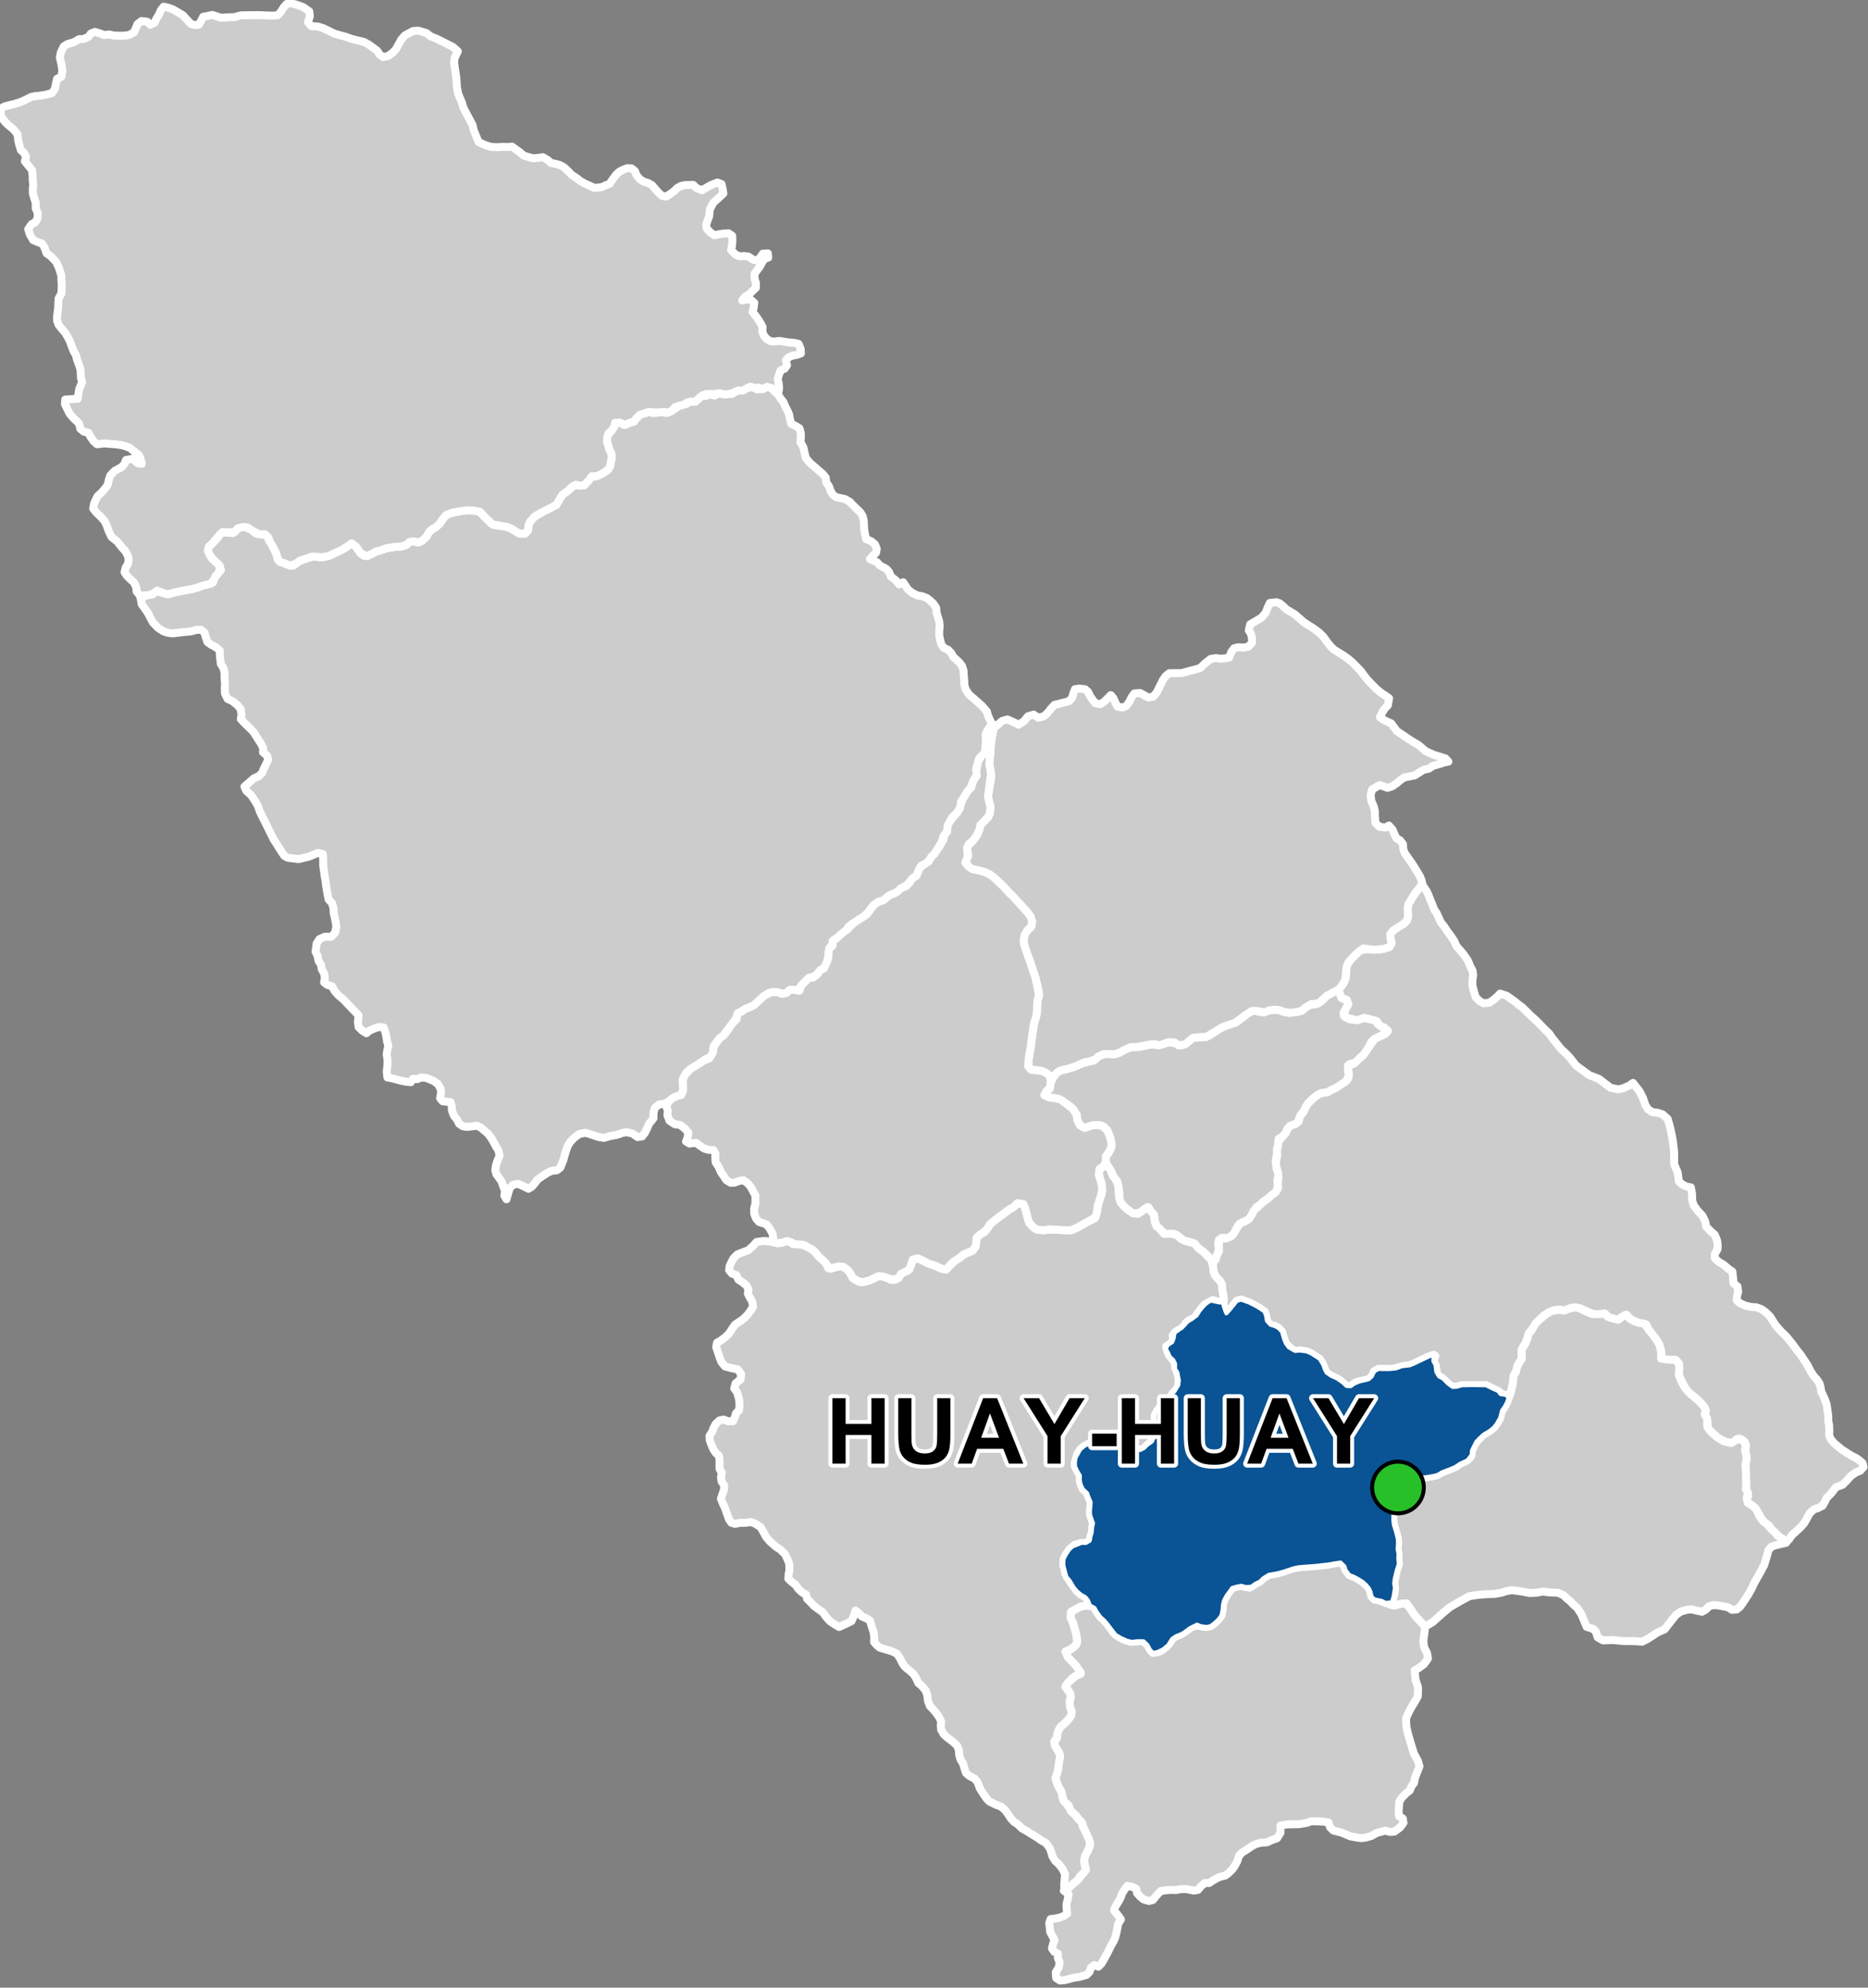 <?xml version="1.0" encoding="UTF-8"?>
<svg width="470pt" height="500pt" version="1.1" viewBox="0 0 470 500" xmlns="http://www.w3.org/2000/svg">
<rect x="0" y="0" width="470" height="500" fill="#808080" stroke="none"/>
<g id="a">
<rect width="470" height="500" fill="none"/>
<path d="m337.3 393.05 0.582 0.285 0.699 1.695 0.883 1.145 1.219 0.48 1.223 0.664 0.934 0.598 0.848 0.754 0.742 0.879 0.438 0.984 0.199 1.059 0.711 0.719 1.172 0.211 1.652 0.68 1.219 0.441 0.984 0.219 1.102-0.332 1.555-0.281 1.07 0.945 0.613 0.918 0.715 1.07 0.664 0.789 1.102 1.152 0.918 1.082-0.113 1.324-0.172 1.246-0.152 1.113 0.215 1.477 0.727 1.453 0.238 1.371-1.012 1.438-1.406 1.02-0.941 0.531 0.238 2.379 0.613 1.84v1.254l-0.066 1.105-0.633 1.133-0.906 1.473-0.594 1.098-0.801 1.746 0.008 1.078 0.09 1.18 0.332 1.465 0.59 2.062 0.941 3.106 0.977 1.77 0.43 1.441-1.098 2.797-0.297 1.434-0.641 0.809-0.387 1.023-0.91 0.707-1.137 1.164-0.602 0.934-0.184 2.457 0.105 1.234 0.949 0.559 0.18 1.117-0.891 1.168-1.426 1.043-1.094 0.059-1.223-0.312-2.164 0.594-1.27 0.742-1.445 0.398-1.078 0.141-1.094-0.137-1.68-0.312-2.188-0.93-2.07-0.52-0.859-0.828-0.383-1.203-1.262-0.227-1.996-0.078h-1.145l-0.973 0.383-2.008 0.344-1.691 0.031-1.508 0.043-1.488 0.262-0.012 1.82-0.863 1.387-1.43 0.496-1.043 0.523-1.668 0.129-1.16 0.301-0.961 0.484-1.387 0.941-1.156 0.723-0.785 0.848-0.418 1.355-0.617 1.117-0.57 0.836-0.965 0.977-0.852 0.645-1.445 0.34-1.555 0.824-1.078 0.734-1.035-0.023-1.031 0.832-0.738 0.91-1.074 0.172-1.793-0.371-1.418 0.012-1.383 0.234-1.035-0.051-1.465 0.105-1.227 0.203-0.898 0.941-1.074 1.305-0.977 0.23-1.312-0.371-0.887-0.727-0.77-0.836-0.242-1.121-0.895-0.473-1.289-0.266-0.633 0.773-0.73 1.137-0.344 1.031-0.492 0.91-0.816 1.32-0.402 0.934 0.992 1.258 0.773 1.055-0.668 1.082-0.395 2.019-0.367 1.469-0.422 0.984-0.594 0.98-0.516 1.066-0.707 1.379-0.645 1.16-0.547 0.941-0.793 0.828-1.004-0.406-0.875 0.645-0.312 1.004-0.805 0.84-1.777 0.477-1.707 0.277-1.086 0.328-0.984 0.23-1.152 0.078-0.918-0.621-0.117-1.477 0.773-1.188 0.195-1.316-0.445-1.066 0.047-1.062-0.941-0.48-0.594-0.844 0.266-1.059 0.367-1.066-0.535-1.02-0.57-1.078-0.07-1.074-0.141-1.09 0.348-1 1.223-0.156 1.008-0.199 1.094-0.414 0.855-0.633-0.125-1.02-0.078-1.145 0.391-1.707 0.141-1.004-1.195-0.871 1.234-0.711 0.742-0.711 0.98-0.797 0.805-0.727 0.648-0.887 0.934-1.117-0.047-1.43-0.215-0.984 0.121-1.164 0.621-1.086 0.457-0.953 0.379-0.938-0.195-1.105-0.543-1.078-0.426-1.02-0.543-1.16-0.273-1.09-0.734-0.766-0.77-1.02-0.902-0.871-0.738-0.68-0.285-1.129-1.098-0.871-0.512-1.391-0.23-1.164-0.684-1.168-0.461-1.098-0.359-1.133 0.309-0.988 0.328-1.105 0.02-1.387 0.449-1.562-0.012-1.086-0.586-0.855-0.512-0.957-0.488-1.145 0.68-0.746 0.195-1.082 0.414-1.25 0.539-0.867 1.055-0.883 0.867-0.926 0.652-0.91 0.156-1.062-0.391-1.109-0.195-1.148 0.371-1.305-0.156-1.012-0.652-1-0.551-0.98 1.305-1.309 1.41-1.176 1.141-0.445-1.152-1.977-0.871-0.945-1.188-1.215-0.777-1.062 0.996-0.668 1.133-0.77 0.809-0.809 0.133-1.305-0.289-1.488-0.305-1.055-0.301-1.227-0.543-1.039-0.254-1.273 0.594-1.055 1.902-1.008 1.133-0.238 1.305-0.074 1.156 0.633 0.578 1.035 0.633 0.906 1.211 1.191 0.754 0.871 0.73 0.961 0.754 1.145 1.211 1.02 1.43 0.812 2.019 0.582 1.422-0.148 1.109-0.148 1.051 0.574 0.742 0.961 0.555 1.062 1.016 0.387 1.348-0.32 1.395-1.027 1.137-1.32 0.891-1.207 1.883-0.77 0.859-0.531 1.266-0.949 0.848-0.664 1.711 0.098 1.703 0.258 0.98-0.23 0.91-0.688 0.957-0.863 0.82-1.094 0.316-1.586 0.062-1.047 0.273-1.133 0.465-0.926 0.84-1.188 0.504-0.883 1.32-0.484 1.199-0.234 1.109 0.309 1 0.176 0.922-0.574 1.438-0.867 1.125-0.961 1.371-0.855 1.922-0.324 1.703-0.445 1.918-0.824 1.531-0.234 2.223-0.211 2.543-0.195 2.805-0.273 1.059-0.207 1.707-0.414z" fill="#ccc" fill-rule="evenodd"/>
<path d="m337.3 393.05 0.582 0.285 0.699 1.695 0.883 1.145 1.219 0.48 1.223 0.664 0.934 0.598 0.848 0.754 0.742 0.879 0.438 0.984 0.199 1.059 0.711 0.719 1.172 0.211 1.652 0.68 1.219 0.441 0.984 0.219 1.102-0.332 1.555-0.281 1.07 0.945 0.613 0.918 0.715 1.07 0.664 0.789 1.102 1.152 0.918 1.082-0.113 1.324-0.172 1.246-0.152 1.113 0.215 1.477 0.727 1.453 0.238 1.371-1.012 1.438-1.406 1.02-0.941 0.531 0.238 2.379 0.613 1.84v1.254l-0.066 1.105-0.633 1.133-0.906 1.473-0.594 1.098-0.801 1.746 0.008 1.078 0.09 1.18 0.332 1.465 0.59 2.062 0.941 3.106 0.977 1.77 0.43 1.441-1.098 2.797-0.297 1.434-0.641 0.809-0.387 1.023-0.91 0.707-1.137 1.164-0.602 0.934-0.184 2.457 0.105 1.234 0.949 0.559 0.18 1.117-0.891 1.168-1.426 1.043-1.094 0.059-1.223-0.312-2.164 0.594-1.27 0.742-1.445 0.398-1.078 0.141-1.094-0.137-1.68-0.312-2.188-0.93-2.07-0.52-0.859-0.828-0.383-1.203-1.262-0.227-1.996-0.078h-1.145l-0.973 0.383-2.008 0.344-1.691 0.031-1.508 0.043-1.488 0.262-0.012 1.82-0.863 1.387-1.43 0.496-1.043 0.523-1.668 0.129-1.16 0.301-0.961 0.484-1.387 0.941-1.156 0.723-0.785 0.848-0.418 1.355-0.617 1.117-0.57 0.836-0.965 0.977-0.852 0.645-1.445 0.34-1.555 0.824-1.078 0.734-1.035-0.023-1.031 0.832-0.738 0.91-1.074 0.172-1.793-0.371-1.418 0.012-1.383 0.234-1.035-0.051-1.465 0.105-1.227 0.203-0.898 0.941-1.074 1.305-0.977 0.23-1.312-0.371-0.887-0.727-0.77-0.836-0.242-1.121-0.895-0.473-1.289-0.266-0.633 0.773-0.73 1.137-0.344 1.031-0.492 0.91-0.816 1.32-0.402 0.934 0.992 1.258 0.773 1.055-0.668 1.082-0.395 2.019-0.367 1.469-0.422 0.984-0.594 0.98-0.516 1.066-0.707 1.379-0.645 1.16-0.547 0.941-0.793 0.828-1.004-0.406-0.875 0.645-0.312 1.004-0.805 0.84-1.777 0.477-1.707 0.277-1.086 0.328-0.984 0.23-1.152 0.078-0.918-0.621-0.117-1.477 0.773-1.188 0.195-1.316-0.445-1.066 0.047-1.062-0.941-0.48-0.594-0.844 0.266-1.059 0.367-1.066-0.535-1.02-0.57-1.078-0.07-1.074-0.141-1.09 0.348-1 1.223-0.156 1.008-0.199 1.094-0.414 0.855-0.633-0.125-1.02-0.078-1.145 0.391-1.707 0.141-1.004-1.195-0.871 1.234-0.711 0.742-0.711 0.98-0.797 0.805-0.727 0.648-0.887 0.934-1.117-0.047-1.43-0.215-0.984 0.121-1.164 0.621-1.086 0.457-0.953 0.379-0.938-0.195-1.105-0.543-1.078-0.426-1.02-0.543-1.16-0.273-1.09-0.734-0.766-0.77-1.02-0.902-0.871-0.738-0.68-0.285-1.129-1.098-0.871-0.512-1.391-0.23-1.164-0.684-1.168-0.461-1.098-0.359-1.133 0.309-0.988 0.328-1.105 0.02-1.387 0.449-1.562-0.012-1.086-0.586-0.855-0.512-0.957-0.488-1.145 0.68-0.746 0.195-1.082 0.414-1.25 0.539-0.867 1.055-0.883 0.867-0.926 0.652-0.91 0.156-1.062-0.391-1.109-0.195-1.148 0.371-1.305-0.156-1.012-0.652-1-0.551-0.98 1.305-1.309 1.41-1.176 1.141-0.445-1.152-1.977-0.871-0.945-1.188-1.215-0.777-1.062 0.996-0.668 1.133-0.77 0.809-0.809 0.133-1.305-0.289-1.488-0.305-1.055-0.301-1.227-0.543-1.039-0.254-1.273 0.594-1.055 1.902-1.008 1.133-0.238 1.305-0.074 1.156 0.633 0.578 1.035 0.633 0.906 1.211 1.191 0.754 0.871 0.73 0.961 0.754 1.145 1.211 1.02 1.43 0.812 2.019 0.582 1.422-0.148 1.109-0.148 1.051 0.574 0.742 0.961 0.555 1.062 1.016 0.387 1.348-0.32 1.395-1.027 1.137-1.32 0.891-1.207 1.883-0.77 0.859-0.531 1.266-0.949 0.848-0.664 1.711 0.098 1.703 0.258 0.98-0.23 0.91-0.688 0.957-0.863 0.82-1.094 0.316-1.586 0.062-1.047 0.273-1.133 0.465-0.926 0.84-1.188 0.504-0.883 1.32-0.484 1.199-0.234 1.109 0.309 1 0.176 0.922-0.574 1.438-0.867 1.125-0.961 1.371-0.855 1.922-0.324 1.703-0.445 1.918-0.824 1.531-0.234 2.223-0.211 2.543-0.195 2.805-0.273 1.059-0.207 1.707-0.414 0.637 0.047" fill="none" stroke="#fff" stroke-linecap="round" stroke-linejoin="round" stroke-miterlimit="10" stroke-width="2"/>
<path d="m336.61 249.06 0.5 0.871 0.426 1.137 1.312 0.449 0.398 1.082-0.57 1.059-0.664 1.176 0.398 0.984 1.125 0.566 1.031 0.148 1.941-0.383 1.426 0.078 2.082 0.203 0.504 1.039 1.02 0.82 1.57 0.691-0.383 1.02-1.07 0.449-1.75 0.879-0.816 0.672-0.797 1.535-0.812 1.438-1.262 1.078-0.969 1.219-1.578 0.348-0.543 1.754 0.289 1.168-0.703 1.41-1.965 1.391-1.797 0.887-1.031 0.586-1.25 0.137-0.969 0.395-1.172 0.852-1.266 1.191-0.723 1.074-0.348 0.953-0.82 0.879-0.469 1.062-0.359 1.074-1.867 0.77-0.758 0.77-0.383 0.996-0.77 0.871-1.062 0.645-0.051 1.508-0.375 0.996 0.094 1.094-0.363 1.598 0.117 1.316 0.141 1.238 0.719 1.156-0.59 1.359 0.094 1.395-0.09 1.18-0.734 0.836-1.391 1.152-1.328 0.918-0.723 0.742-1.137 0.746-1.012 1.598-0.223 1.023-0.879 0.551-1.277 0.516-1.148 0.824-0.816 1.684-0.664 0.848-1.031 0.652h-1.348l-1.031 0.5-0.191 1.141 0.312 1-0.379 1.082-0.375 1.309-0.828 0.961-0.809-0.902-1.082-1.129-1.312-1.027-0.969-0.746-0.652-0.809-1.176-0.41-1.219-0.195-1.449-1.195-1.219-0.637-1.727 0.266-1.148-0.797-1.211-1.129-0.68-1.453-0.148-1.383-0.898-1.234-0.652-0.984-0.965 0.512-1.07 0.941-1.738 0.141-1.398-0.973-1.004-0.922-0.73-0.875-0.332-1.082 0.066-1.129-0.309-1.957-0.277-1.16-0.738-0.734-0.52-1.246-0.965-1.605-0.641-1.172-0.16-1.102 0.605-0.945 0.82-1.363 0.16-1.227-0.391-1.758-0.617-1.578-0.707-0.824-0.961-0.469-1.223-0.078-1.254 0.125-1.574 0.602-1.172-0.621-0.734-1.484-0.129-1.219-0.871-1.391-0.816-0.781-1.617-1.07-1.535-0.859-2.027-0.211-1.176-0.324 0.348-1.195 0.859-0.66 0.215-1.121 0.184-1.02 0.844-1.219 0.672-0.812 1-0.547 1.398-0.289 1.66-0.496 0.984-0.402 1.051-0.488 2.008-0.527 1.191-0.273 1.102-1 1.359-0.609 1.027-0.148 1.477 0.254 1.375-0.426 1.094-0.602 1.012-0.578 1.211-0.289 1.562 0.039 2.039-0.426 1.227-0.25 1.492 0.195 1.156-0.242 1.238-0.43 1.004 0.02 1.258 0.188 1.457 0.531 1.836-1.121 1.004-0.82 1.172-0.066 1.906-0.062 1.027-0.461 1.246-0.785 1.312-1.023 1.297-0.516 1.586-0.562 1.676-0.676 1.52-1.16 1.145-0.996 1.277-0.512 1.207 0.211 1.156 0.191 1.496-0.418 1.207-0.207 1.406 0.09 1.16 0.438 1.242 0.258 2.211-0.254 1.191-0.348 0.758-0.684 0.867-0.691 1.77-0.176 1.297-0.656 1.438-1.441 1.414-0.934 1.09-0.32z" fill="#ccc" fill-rule="evenodd"/>
<path d="m336.61 249.06 0.5 0.871 0.426 1.137 1.312 0.449 0.398 1.082-0.57 1.059-0.664 1.176 0.398 0.984 1.125 0.566 1.031 0.148 1.941-0.383 1.426 0.078 2.082 0.203 0.504 1.039 1.02 0.82 1.57 0.691-0.383 1.02-1.07 0.449-1.75 0.879-0.816 0.672-0.797 1.535-0.812 1.438-1.262 1.078-0.969 1.219-1.578 0.348-0.543 1.754 0.289 1.168-0.703 1.41-1.965 1.391-1.797 0.887-1.031 0.586-1.25 0.137-0.969 0.395-1.172 0.852-1.266 1.191-0.723 1.074-0.348 0.953-0.82 0.879-0.469 1.062-0.359 1.074-1.867 0.77-0.758 0.77-0.383 0.996-0.77 0.871-1.062 0.645-0.051 1.508-0.375 0.996 0.094 1.094-0.363 1.598 0.117 1.316 0.141 1.238 0.719 1.156-0.59 1.359 0.094 1.395-0.09 1.18-0.734 0.836-1.391 1.152-1.328 0.918-0.723 0.742-1.137 0.746-1.012 1.598-0.223 1.023-0.879 0.551-1.277 0.516-1.148 0.824-0.816 1.684-0.664 0.848-1.031 0.652h-1.348l-1.031 0.5-0.191 1.141 0.312 1-0.379 1.082-0.375 1.309-0.828 0.961-0.809-0.902-1.082-1.129-1.312-1.027-0.969-0.746-0.652-0.809-1.176-0.41-1.219-0.195-1.449-1.195-1.219-0.637-1.727 0.266-1.148-0.797-1.211-1.129-0.68-1.453-0.148-1.383-0.898-1.234-0.652-0.984-0.965 0.512-1.07 0.941-1.738 0.141-1.398-0.973-1.004-0.922-0.73-0.875-0.332-1.082 0.066-1.129-0.309-1.957-0.277-1.16-0.738-0.734-0.52-1.246-0.965-1.605-0.641-1.172-0.16-1.102 0.605-0.945 0.82-1.363 0.16-1.227-0.391-1.758-0.617-1.578-0.707-0.824-0.961-0.469-1.223-0.078-1.254 0.125-1.574 0.602-1.172-0.621-0.734-1.484-0.129-1.219-0.871-1.391-0.816-0.781-1.617-1.07-1.535-0.859-2.027-0.211-1.176-0.324 0.348-1.195 0.859-0.66 0.215-1.121 0.184-1.02 0.844-1.219 0.672-0.812 1-0.547 1.398-0.289 1.66-0.496 0.984-0.402 1.051-0.488 2.008-0.527 1.191-0.273 1.102-1 1.359-0.609 1.027-0.148 1.477 0.254 1.375-0.426 1.094-0.602 1.012-0.578 1.211-0.289 1.562 0.039 2.039-0.426 1.227-0.25 1.492 0.195 1.156-0.242 1.238-0.43 1.004 0.02 1.258 0.188 1.457 0.531 1.836-1.121 1.004-0.82 1.172-0.066 1.906-0.062 1.027-0.461 1.246-0.785 1.312-1.023 1.297-0.516 1.586-0.562 1.676-0.676 1.52-1.16 1.145-0.996 1.277-0.512 1.207 0.211 1.156 0.191 1.496-0.418 1.207-0.207 1.406 0.09 1.16 0.438 1.242 0.258 2.211-0.254 1.191-0.348 0.758-0.684 0.867-0.691 1.77-0.176 1.297-0.656 1.438-1.441 1.414-0.934 1.09-0.32 0.344-0.211" fill="none" stroke="#fff" stroke-linecap="round" stroke-linejoin="round" stroke-miterlimit="10" stroke-width="2"/>
<path d="m357.99 222.73 0.215 0.359 0.711 1 0.512 1.078 0.418 1.16 0.48 1.066 0.531 1.406 0.582 0.84 1.082 2.363 0.875 1.105 0.973 1.457 0.816 1.07 0.715 1.09 0.539 1.23 0.746 0.867 0.965 1.117 1.141 1.633 0.691 1.633 0.52 0.957 0.145 1.086-0.168 1.352-0.039 1.129 0.355 1.48 0.484 1.613 0.938 0.961 1.02 0.586 1.508-0.148 0.898-0.621 1.074-0.902 0.707-0.758 1.703 0.562 0.895 0.641 1.152 0.82 0.945 0.785 0.887 0.633 1.484 1.453 0.711 0.715 1.07 0.938 0.902 0.883 0.754 0.793 1.043 1.07 0.84 0.785 0.672 1 1.449 1.82 0.738 0.945 1.539 1.426 0.949 1.051 1.371 1.754 3.328 2.445 2.414 0.918 2.965 2.266 1.957 0.375 1.254-0.285 1.504-0.68 0.93-0.645 1.672 2.152 0.867 1.75 0.555 1.621 0.703 1.148 1.191 0.727 1.133 0.09 1.316 0.43 1.293 1.148 0.453 1.605 0.332 1.359 0.277 1.34 0.246 1.379 0.172 1.48 0.125 1.047 0.016 1.168-0.012 1.965 0.391 0.941 0.496 1.121 0.16 1.16 0.141 1.125 0.82 0.77 1.129 0.539 1.078 0.215 0.301 1.66 0.039 1.648 0.355 1.184 0.965 1.305 1.254 1.348 0.695 1.406 0.23 1.289 1.086 1.145 1.078 0.91 0.586 1.465 0.156 1.066-0.02 1.066-0.711 1.27-0.012 1.062 1.145 1 0.977 0.539 1.469 1.246 0.855 0.57 0.16 1.43 0.109 1.508 0.992 0.77 0.195 1.316-0.309 1.188-0.047 1.008 0.73 0.699 1.543 0.68 1.348 0.293 1.285 0.086 1.312 0.484 1.035 0.734 1.133 1.113 1.402 2.195 1.398 1.602 1.27 1.199 1.652 2.031 0.953 1.324 0.945 1.172 1.773 2.652 0.934 1.812 0.707 1.043 0.781 0.863 0.602 0.895 0.293 1.016 0.152 1.074 0.438 0.91 0.496 1.098 0.438 1.281 0.203 1.445 0.207 1.531-0.012 1.113 0.215 1.066 0.055 1.371-0.055 1.172 0.426 0.996 0.91 1.062 1.855 1.527 1.449 0.938 0.957 0.594 1.137 0.59 0.855 0.559 0.848 0.75 0.227 0.988-0.844 0.934-1 0.355-1.305 0.906-0.938 1.062-1.211 1.199-1.637 0.598-1.203 1.559-1.172 1.172-0.477 1.027-0.555 0.934-1.148 0.57-0.965 0.305-1.055 0.922-0.605 1.098-0.688 1.273-1 1.191-0.887 0.809-1.387 1.266-0.586 0.898-0.742 0.691-0.801-0.602-0.926-0.52-1.117-1.129-0.918-0.844-0.527-0.852-1.156-0.801-0.914-1.133-0.797-1.469-0.781-1.219-1.586-1.043-0.645-0.773 0.523-1.008-0.492-1.578 0.023-1.473-0.051-1.695-0.016-1.363-0.148-1.684 0.238-1.273 0.016-1.156-0.309-1.117 0.227-1.43-0.336-0.965-0.867-0.676-1.152 0.023-1.043 0.953-1.488-0.184-1.746-0.785-2.109-1.777-0.836-0.848-0.184-2.277-0.582-1.109 0.227-1.254-0.461-0.895-0.895-1.043-1.047-1.066-1.594-1.191-0.848-0.871-0.852-1.531-1.113-2.246 0.094-1.77-0.074-1.129-0.684-0.898-1.945-0.094-1.223 0.238-0.664-0.762 0.082-1.461-0.465-1.668-0.582-1.121-0.855-1.051-1.258-1.688-0.551-1.266-2.055-0.527-1.152-0.406-0.941-0.562-0.801-0.965-1.23 0.484-0.91 0.703-1.176-0.238-1.191-0.332-1.023-0.961-1.23 0.105-1.316 0.094-1.719-0.652-1.73-0.773-1.477-0.328-1.199 0.172-0.973 0.625-1.398-0.211-1.602 0.066-1.496 0.621-1.289 0.836-1.117 1.156-1.379 1.809-1.156 1.348-0.391 1.352-0.492 1.246-0.914 1.457-0.062 1.375 0.039 1.039-0.543 0.859-0.609 1.078-0.047 1.023-0.707 1.039-0.215 1.625-0.527 2.508-0.477 0.902-1.625 0.148-0.984-0.891-3.148-1.574-3.223-0.039-2.16 0.051-1.273 0.059-1.023 0.312-1.32-0.238-1.371-1.199-1.055-0.988-0.984-0.695-0.344-2.191-0.629-1.188 0.531-1.27-1.73 0.148-3.738 1.785-1.062 0.418-1.027 0.105-1.586 0.363-1.441 0.383-1.621 0.09-2.141-0.035-1.043 0.59-0.598 1.258-0.789 0.727-1.273 0.328-1.07 0.215-1.059 0.312-1.152 0.898-1.008-0.039-0.812-0.707-0.785-0.734-1.773-0.891-0.984-0.523-0.922-0.738-0.371-1.152-0.703-1.406-2.5-2.031-1.156-0.516-1.816-0.238-1.141 0.113-0.918-0.48-1.414-1.426-0.504-1.305-0.461-1.641-0.941-0.98-0.922-0.453-1.031-0.305-0.809-0.629-0.23-1.148-0.312-1.363-1.238-0.945-0.887-0.535-1.793-0.934-2.082-0.754-1.129 0.293-0.734 0.926-0.645 0.805-0.734 1.105-0.887-0.664-0.488-1.312 0.23-1.062-0.207-1.637-0.215-1.188-0.039-1.02-0.566-1.043-1.109-1.188-0.453-1.051-0.109-1.297-0.031-1.109 0.719-0.707 0.258-1.098 0.531-0.875-0.016-1.016 0.004-1.418 0.676-1.004 1.039 0.184 1.316-0.531 0.73-0.719 0.699-1.352 0.871-1.207 1.094-0.418 1.145-0.691 0.785-1.188 0.469-1 1.324-1.188 0.871-0.832 1.219-0.852 1.078-0.973 0.996-0.734 0.594-1.066-0.105-1.094 0.188-1.488-0.133-1.441-0.355-0.996-0.184-1.199 0.352-1.922-0.07-1.32 0.293-1.125 0.07-1.137 1.125-1.258 0.77-0.871 0.383-0.996 0.758-0.77 1.117-0.352 0.961-0.734 0.285-1.293 0.906-1.062 0.594-1.297 0.574-0.895 1.414-1.371 1.172-0.852 0.969-0.395 1.25-0.137 1.031-0.586 1.008-0.453 2.578-1.664 0.68-0.805 0.176-1.02-0.277-2.231 1.574-0.48 1.23-1.203 0.996-0.824 1.168-1.645 0.91-1.348 0.91-1.227 1.027-0.461 1.566-0.75 0.723-0.77-0.852-0.797-1.297-0.578-0.684-1.105-2.199-0.609-0.988-0.215-1.699 0.645-1.301-0.305-1.332-0.363-0.797-0.656 0.602-1.707 0.57-1.059-0.398-1.082-1.312-0.449-0.426-1.137-0.5-0.871 0.766-0.855 0.824-1.125 0.434-1.469 0.035-1.602 0.281-1.426 1.148-1.445 0.801-0.801 1.301-1.332 2.082-0.242 1.832 0.16 1.934-0.215 1.531-0.488 0.559-1.031-0.293-1.102-0.051-1.086 0.688-0.895 0.824-0.59 0.973-0.602 0.875-0.516 0.809-0.801 0.316-1.098-0.109-1.172 0.125-1.75 0.652-1.133 0.613-1.016 1.504-2.035 0.805-0.926z" fill="#ccc" fill-rule="evenodd"/>
<path d="m357.99 222.73 0.215 0.359 0.711 1 0.512 1.078 0.418 1.16 0.48 1.066 0.531 1.406 0.582 0.84 1.082 2.363 0.875 1.105 0.973 1.457 0.816 1.07 0.715 1.09 0.539 1.23 0.746 0.867 0.965 1.117 1.141 1.633 0.691 1.633 0.52 0.957 0.145 1.086-0.168 1.352-0.039 1.129 0.355 1.48 0.484 1.613 0.938 0.961 1.02 0.586 1.508-0.148 0.898-0.621 1.074-0.902 0.707-0.758 1.703 0.562 0.895 0.641 1.152 0.82 0.945 0.785 0.887 0.633 1.484 1.453 0.711 0.715 1.07 0.938 0.902 0.883 0.754 0.793 1.043 1.07 0.84 0.785 0.672 1 1.449 1.82 0.738 0.945 1.539 1.426 0.949 1.051 1.371 1.754 3.328 2.445 2.414 0.918 2.965 2.266 1.957 0.375 1.254-0.285 1.504-0.68 0.93-0.645 1.672 2.152 0.867 1.75 0.555 1.621 0.703 1.148 1.191 0.727 1.133 0.09 1.316 0.43 1.293 1.148 0.453 1.605 0.332 1.359 0.277 1.34 0.246 1.379 0.172 1.48 0.125 1.047 0.016 1.168-0.012 1.965 0.391 0.941 0.496 1.121 0.16 1.16 0.141 1.125 0.82 0.77 1.129 0.539 1.078 0.215 0.301 1.66 0.039 1.648 0.355 1.184 0.965 1.305 1.254 1.348 0.695 1.406 0.23 1.289 1.086 1.145 1.078 0.91 0.586 1.465 0.156 1.066-0.02 1.066-0.711 1.27-0.012 1.062 1.145 1 0.977 0.539 1.469 1.246 0.855 0.57 0.16 1.43 0.109 1.508 0.992 0.77 0.195 1.316-0.309 1.188-0.047 1.008 0.73 0.699 1.543 0.68 1.348 0.293 1.285 0.086 1.312 0.484 1.035 0.734 1.133 1.113 1.402 2.195 1.398 1.602 1.27 1.199 1.652 2.031 0.953 1.324 0.945 1.172 1.773 2.652 0.934 1.812 0.707 1.043 0.781 0.863 0.602 0.895 0.293 1.016 0.152 1.074 0.438 0.91 0.496 1.098 0.438 1.281 0.203 1.445 0.207 1.531-0.012 1.113 0.215 1.066 0.055 1.371-0.055 1.172 0.426 0.996 0.91 1.062 1.855 1.527 1.449 0.938 0.957 0.594 1.137 0.59 0.855 0.559 0.848 0.75 0.227 0.988-0.844 0.934-1 0.355-1.305 0.906-0.938 1.062-1.211 1.199-1.637 0.598-1.203 1.559-1.172 1.172-0.477 1.027-0.555 0.934-1.148 0.57-0.965 0.305-1.055 0.922-0.605 1.098-0.688 1.273-1 1.191-0.887 0.809-1.387 1.266-0.586 0.898-0.742 0.691-0.801-0.602-0.926-0.52-1.117-1.129-0.918-0.844-0.527-0.852-1.156-0.801-0.914-1.133-0.797-1.469-0.781-1.219-1.586-1.043-0.645-0.773 0.523-1.008-0.492-1.578 0.023-1.473-0.051-1.695-0.016-1.363-0.148-1.684 0.238-1.273 0.016-1.156-0.309-1.117 0.227-1.43-0.336-0.965-0.867-0.676-1.152 0.023-1.043 0.953-1.488-0.184-1.746-0.785-2.109-1.777-0.836-0.848-0.184-2.277-0.582-1.109 0.227-1.254-0.461-0.895-0.895-1.043-1.047-1.066-1.594-1.191-0.848-0.871-0.852-1.531-1.113-2.246 0.094-1.77-0.074-1.129-0.684-0.898-1.945-0.094-1.223 0.238-0.664-0.762 0.082-1.461-0.465-1.668-0.582-1.121-0.855-1.051-1.258-1.688-0.551-1.266-2.055-0.527-1.152-0.406-0.941-0.562-0.801-0.965-1.23 0.484-0.91 0.703-1.176-0.238-1.191-0.332-1.023-0.961-1.23 0.105-1.316 0.094-1.719-0.652-1.73-0.773-1.477-0.328-1.199 0.172-0.973 0.625-1.398-0.211-1.602 0.066-1.496 0.621-1.289 0.836-1.117 1.156-1.379 1.809-1.156 1.348-0.391 1.352-0.492 1.246-0.914 1.457-0.062 1.375 0.039 1.039-0.543 0.859-0.609 1.078-0.047 1.023-0.707 1.039-0.215 1.625-0.527 2.508-0.477 0.902-1.625 0.148-0.984-0.891-3.148-1.574-3.223-0.039-2.16 0.051-1.273 0.059-1.023 0.312-1.32-0.238-1.371-1.199-1.055-0.988-0.984-0.695-0.344-2.191-0.629-1.188 0.531-1.27-1.73 0.148-3.738 1.785-1.062 0.418-1.027 0.105-1.586 0.363-1.441 0.383-1.621 0.09-2.141-0.035-1.043 0.59-0.598 1.258-0.789 0.727-1.273 0.328-1.07 0.215-1.059 0.312-1.152 0.898-1.008-0.039-0.812-0.707-0.785-0.734-1.773-0.891-0.984-0.523-0.922-0.738-0.371-1.152-0.703-1.406-2.5-2.031-1.156-0.516-1.816-0.238-1.141 0.113-0.918-0.48-1.414-1.426-0.504-1.305-0.461-1.641-0.941-0.98-0.922-0.453-1.031-0.305-0.809-0.629-0.23-1.148-0.312-1.363-1.238-0.945-0.887-0.535-1.793-0.934-2.082-0.754-1.129 0.293-0.734 0.926-0.645 0.805-0.734 1.105-0.887-0.664-0.488-1.312 0.23-1.062-0.207-1.637-0.215-1.188-0.039-1.02-0.566-1.043-1.109-1.188-0.453-1.051-0.109-1.297-0.031-1.109 0.719-0.707 0.258-1.098 0.531-0.875-0.016-1.016 0.004-1.418 0.676-1.004 1.039 0.184 1.316-0.531 0.73-0.719 0.699-1.352 0.871-1.207 1.094-0.418 1.145-0.691 0.785-1.188 0.469-1 1.324-1.188 0.871-0.832 1.219-0.852 1.078-0.973 0.996-0.734 0.594-1.066-0.105-1.094 0.188-1.488-0.133-1.441-0.355-0.996-0.184-1.199 0.352-1.922-0.07-1.32 0.293-1.125 0.07-1.137 1.125-1.258 0.77-0.871 0.383-0.996 0.758-0.77 1.117-0.352 0.961-0.734 0.285-1.293 0.906-1.062 0.594-1.297 0.574-0.895 1.414-1.371 1.172-0.852 0.969-0.395 1.25-0.137 1.031-0.586 1.008-0.453 2.578-1.664 0.68-0.805 0.176-1.02-0.277-2.231 1.574-0.48 1.23-1.203 0.996-0.824 1.168-1.645 0.91-1.348 0.91-1.227 1.027-0.461 1.566-0.75 0.723-0.77-0.852-0.797-1.297-0.578-0.684-1.105-2.199-0.609-0.988-0.215-1.699 0.645-1.301-0.305-1.332-0.363-0.797-0.656 0.602-1.707 0.57-1.059-0.398-1.082-1.312-0.449-0.426-1.137-0.5-0.871 0.766-0.855 0.824-1.125 0.434-1.469 0.035-1.602 0.281-1.426 1.148-1.445 0.801-0.801 1.301-1.332 2.082-0.242 1.832 0.16 1.934-0.215 1.531-0.488 0.559-1.031-0.293-1.102-0.051-1.086 0.688-0.895 0.824-0.59 0.973-0.602 0.875-0.516 0.809-0.801 0.316-1.098-0.109-1.172 0.125-1.75 0.652-1.133 0.613-1.016 1.504-2.035 0.805-0.926 0.117 0.266" fill="none" stroke="#fff" stroke-linecap="round" stroke-linejoin="round" stroke-miterlimit="10" stroke-width="2"/>
<path d="m396.32 328.89 1.184 0.211 1.359 0.73 1.879 0.75 1.82-0.031 1.23-0.105 0.738 0.812 1.477 0.48 1.176 0.238 0.91-0.703 0.996-0.594 1.035 1.074 0.941 0.562 1.152 0.406 1.664 0.316 0.941 1.477 0.914 1.098 1.199 1.641 0.523 0.934 0.391 1.234 0.133 1.176-0.035 1.164 1.84 0.266 1.719 0.043 0.91 0.949 0.074 1.129-0.094 1.77 0.621 1.535 0.941 1.672 1.051 1.238 1.254 1.051 1.586 1.41 0.895 1.043 0.461 0.895-0.297 1.035 0.621 1.066 0.039 2.129 1.012 1.258 1.316 1.191 1.715 1.074 1.945 0.484 1.031-0.605 0.934-0.512 1.117 0.621 0.684 1.156-0.281 1.109 0.363 1.438-0.016 1.156-0.238 1.273 0.148 1.684 0.016 1.363 0.051 1.695-0.098 1.137 0.566 1.129-0.363 1.188 0.27 1.207 1.148 0.715 0.973 0.891 0.844 1.77 0.91 1.277 1.055 0.77 1.047 1.266 0.918 0.844 0.719 0.832 1.324 0.816 0.723 0.879-1.539 0.352-1.246 0.305-0.953 0.359-0.699 0.84-0.57 2.059-0.5 1.637-1.219 2.277-1.184 2.062-0.754 1.598-0.859 1.535-1.051 1.594-0.965 1.398-0.879 0.734-1.211 0.105-0.922-0.594-1.82-0.391-1.039-0.164-1.059-0.02-1.027 0.348-0.699 0.762-0.961 0.547-1.477-0.316-1.125-0.273-1.086 0.074-1.668 0.457-1.195 0.844-1.891 2.371-0.965 1.254-1.816 0.805-1.078 0.719-1.422 0.91-1.383 0.703-1.352-0.137-2.102-0.047-1.23 0.012-1.82-0.188-1.016-0.09-1.125 0.059-1.172 0.043-1.348-0.762-0.402-1.328-0.715-0.793-1.664-0.531-1.273-3.074-1.027-1.617-1-0.887-0.836-0.887-0.828-0.641-0.816-0.812-1.398-0.652-2.348-0.098-1.355-0.199-1.836 0.297-1.562 0.066-2.277-0.414-2.269-0.297-1.449 0.27-1.125 0.355-1.867 0.324-2.016 0.059-2.312 0.207-1.895 0.297-2.309 1.246-1.098 0.652-1.48 0.855-1.082 0.879-0.938 0.82-2.352 2.074-1.859 1.105-0.957-1.039-1.102-1.152-0.664-0.789-0.715-1.07-0.613-0.918-0.66-0.867-1.176 0.051-1.891 0.484-0.984-0.219 0.664-1.344 0.453-2.016 0.02-1.043-0.164-1.078 0.574-2.949 0.582-1.824-0.145-1.199 0.055-1.293-0.23-1.238 0.102-1.406-0.031-1.039-0.355-1.461-0.27-0.984-0.391-1.215-0.133-1.305 0.047-1.562 0.137-1.031 0.031-1.082 0.273-1.164 1.816-2.25 0.719-0.723 0.773-0.855 1.164-1.062 0.762-0.754 1.008-0.211 1.141 0.09 2.062-0.328 1-0.211 1.293-0.73 1.02-0.414 1.398-0.516 0.992-0.453 1.223-0.812 1.297-0.582 1.27-0.988 0.363-1.695 0.742-1.629 1.18-1.473 0.992-0.922 1.562-0.941 1.066-0.852 0.68-0.906 0.727-1.172 0.527-1.938 0.762-1.191 0.551-1.062 0.434-1.148 0.535-1.406 0.504-2.062 0.219-2.133 0.535-0.855 0.379-1.496 0.555-1.02 0.598-0.918-0.039-1.039 0.039-1.336 0.938-1.496 0.492-1.246 0.184-0.992 0.812-1 1.152-1.91 1.207-1.086 1.211-1.016 1.363-0.812 1.637-0.355 1.699 0.18 1.535-0.609z" fill="#ccc" fill-rule="evenodd"/>
<path d="m396.32 328.89 1.184 0.211 1.359 0.73 1.879 0.75 1.82-0.031 1.23-0.105 0.738 0.812 1.477 0.48 1.176 0.238 0.91-0.703 0.996-0.594 1.035 1.074 0.941 0.562 1.152 0.406 1.664 0.316 0.941 1.477 0.914 1.098 1.199 1.641 0.523 0.934 0.391 1.234 0.133 1.176-0.035 1.164 1.84 0.266 1.719 0.043 0.91 0.949 0.074 1.129-0.094 1.77 0.621 1.535 0.941 1.672 1.051 1.238 1.254 1.051 1.586 1.41 0.895 1.043 0.461 0.895-0.297 1.035 0.621 1.066 0.039 2.129 1.012 1.258 1.316 1.191 1.715 1.074 1.945 0.484 1.031-0.605 0.934-0.512 1.117 0.621 0.684 1.156-0.281 1.109 0.363 1.438-0.016 1.156-0.238 1.273 0.148 1.684 0.016 1.363 0.051 1.695-0.098 1.137 0.566 1.129-0.363 1.188 0.27 1.207 1.148 0.715 0.973 0.891 0.844 1.77 0.91 1.277 1.055 0.77 1.047 1.266 0.918 0.844 0.719 0.832 1.324 0.816 0.723 0.879-1.539 0.352-1.246 0.305-0.953 0.359-0.699 0.84-0.57 2.059-0.5 1.637-1.219 2.277-1.184 2.062-0.754 1.598-0.859 1.535-1.051 1.594-0.965 1.398-0.879 0.734-1.211 0.105-0.922-0.594-1.82-0.391-1.039-0.164-1.059-0.02-1.027 0.348-0.699 0.762-0.961 0.547-1.477-0.316-1.125-0.273-1.086 0.074-1.668 0.457-1.195 0.844-1.891 2.371-0.965 1.254-1.816 0.805-1.078 0.719-1.422 0.91-1.383 0.703-1.352-0.137-2.102-0.047-1.23 0.012-1.82-0.188-1.016-0.09-1.125 0.059-1.172 0.043-1.348-0.762-0.402-1.328-0.715-0.793-1.664-0.531-1.273-3.074-1.027-1.617-1-0.887-0.836-0.887-0.828-0.641-0.816-0.812-1.398-0.652-2.348-0.098-1.355-0.199-1.836 0.297-1.562 0.066-2.277-0.414-2.269-0.297-1.449 0.27-1.125 0.355-1.867 0.324-2.016 0.059-2.312 0.207-1.895 0.297-2.309 1.246-1.098 0.652-1.48 0.855-1.082 0.879-0.938 0.82-2.352 2.074-1.859 1.105-0.957-1.039-1.102-1.152-0.664-0.789-0.715-1.07-0.613-0.918-0.66-0.867-1.176 0.051-1.891 0.484-0.984-0.219 0.664-1.344 0.453-2.016 0.02-1.043-0.164-1.078 0.574-2.949 0.582-1.824-0.145-1.199 0.055-1.293-0.23-1.238 0.102-1.406-0.031-1.039-0.355-1.461-0.27-0.984-0.391-1.215-0.133-1.305 0.047-1.562 0.137-1.031 0.031-1.082 0.273-1.164 1.816-2.25 0.719-0.723 0.773-0.855 1.164-1.062 0.762-0.754 1.008-0.211 1.141 0.09 2.062-0.328 1-0.211 1.293-0.73 1.02-0.414 1.398-0.516 0.992-0.453 1.223-0.812 1.297-0.582 1.27-0.988 0.363-1.695 0.742-1.629 1.18-1.473 0.992-0.922 1.562-0.941 1.066-0.852 0.68-0.906 0.727-1.172 0.527-1.938 0.762-1.191 0.551-1.062 0.434-1.148 0.535-1.406 0.504-2.062 0.219-2.133 0.535-0.855 0.379-1.496 0.555-1.02 0.598-0.918-0.039-1.039 0.039-1.336 0.938-1.496 0.492-1.246 0.184-0.992 0.812-1 1.152-1.91 1.207-1.086 1.211-1.016 1.363-0.812 1.637-0.355 1.699 0.18 1.535-0.609 1.199-0.172" fill="none" stroke="#fff" stroke-linecap="round" stroke-linejoin="round" stroke-miterlimit="10" stroke-width="2"/>
<path d="m307.91 326.88 0.004 0.047-0.195 1.008 0.355 1.215 0.48 1.242 0.848-0.93 1.047-1.301 0.734-0.926 1.129-0.293 2.082 0.754 1.793 0.934 0.887 0.535 1.066 0.738 0.422 1.102 0.184 1.234 0.918 1.012 1.031 0.305 0.922 0.453 0.941 0.98 0.461 1.641 0.504 1.305 0.773 1.023 1.559 0.883 1.141-0.113 1.816 0.238 1.156 0.516 2.086 1.355 0.859 1.438 0.375 1.09 0.48 0.922 1.102 0.781 1.527 0.684 1.367 0.945 1.055 0.969 1.008 0.039 0.867-0.613 1.344-0.598 1.07-0.215 1.273-0.328 0.789-0.727 0.598-1.258 1.043-0.59 1.305 0.016h1.566l1.566-0.172 1.5-0.543 1.879-0.207 1.062-0.418 3.738-1.785 1.297-0.473-0.098 1.594 0.52 0.906 0.242 1.832 0.699 1.152 0.977 0.484 1.262 1.285 1.176 0.855 1.113-0.07 1.113-0.352 2.277-0.051 3.883 0.039 1.445 0.723 1.586 0.703 0.645 0.816 1.363 0.164 0.645 0.797-0.438 1.152-0.551 1.062-0.668 0.918-0.48 1.871-0.867 1.512-0.68 0.906-1.031 0.82-1.598 0.973-0.992 0.922-0.852 0.891-1.07 2.184-0.074 1.094-1.031 1.352-1.824 0.848-1.223 0.812-0.992 0.453-1.398 0.516-1.02 0.414-0.984 0.602-1.309 0.34-2.062 0.328-1.113-0.086-1.035 0.207-0.762 0.754-1.164 1.062-0.773 0.855-0.719 0.723-1.316 1.422-0.711 1.578-0.094 1.496-0.137 1.031-0.047 1.562 0.133 1.305 0.391 1.215 0.27 0.984 0.355 1.461 0.031 1.039-0.102 1.406 0.23 1.238-0.055 1.293 0.145 1.199-0.582 1.824-0.465 2.008-0.125 1.109 0.176 1.145-0.32 2.086-0.43 1.484-1.602 0.156-0.926-0.496-1.898-0.395-0.711-0.719-0.199-1.059-0.438-0.984-0.742-0.879-0.848-0.754-0.934-0.598-1.223-0.664-1.18-0.465-0.922-1.16-0.285-0.984-0.996-0.996-1.613 0.223-1.164 0.227-3.43 0.398-2.543 0.195-1.777 0.141-1.211 0.238-2.684 0.891-1.703 0.445-1.922 0.324-1.371 0.855-0.836 0.824-1.121 0.547-1.102 0.785-1.426 0.07-1.109-0.309-1.199 0.234-1.066 0.305-0.758 1.062-0.633 0.84-0.672 1.273-0.273 1.094-0.062 1.086-0.316 1.586-0.82 1.094-0.957 0.863-0.91 0.688-0.98 0.23-1.551-0.188-0.918-0.41-1.793 0.906-1.266 0.949-0.859 0.531-1.359 0.531-1.012 0.695-0.969 1.574-1.305 1.066-1.43 0.672-1.109 0.184-0.727-0.785-0.664-1.223-0.98-0.906h-1.57l-1.422 0.148-1.18-0.293-1.449-0.656-1.398-0.801-1.387-1.809-0.73-0.961-0.754-0.871-0.949-0.844-0.895-1.254-0.578-1.035-1.156-0.633-0.48-1.262-0.68-0.824-1.203-0.695-0.949-0.828-0.809-0.969-0.934-1.598-0.867-1.023-0.488-1.852-0.277-1.07 0.051-1.527 0.594-1.188 0.891-1.289 0.75-0.688 2.277-0.91 1.117 0.016 0.973-0.582 0.188-1.086 0.309-0.996 0.102-1.262 0.219-1.047-0.391-1.059-0.336-0.984-0.051-1.047 0.102-1.039 0.074-1.156-0.543-1.301-0.352-0.992-1.059-0.977-0.539-1.145-0.242-1.109 0.035-1.156-0.668-1.121-0.57-1.227-0.016-1.047 0.137-1.012 0.48-0.91 0.711-1.289 1.082-0.887 0.914-0.465 1-0.461 1.266-0.016 1.258 0.211 1.379-0.062 1.246 0.316 0.98 0.406 0.988 0.387 1.074 0.473 1.336 0.09 1.316-0.109 1.184 0.301 0.969-0.484 0.84-0.809 1.219-0.879 0.469-1.031 0.078-1.512v-1.133l0.145-1.055 0.039-1.395 0.059-1.102 0.75-0.926 0.879-0.926 1.023-0.578 0.918-0.887 0.391-1.113 0.867-0.875 1.004-1.613 0.168-1.164-0.199-1.012-0.184-1.035-0.605-0.918 0.039-1.227-0.445-0.965-0.871-0.809-0.516-1.113-0.508-0.871 0.43-0.965 1.16-0.766 0.375-0.977 0.234-1.387 1.82-1.238 0.766-0.789 0.707-0.809 0.984-0.566 1.301-0.973 0.668-1.102 0.895-1.094 0.852-0.828 1.09-0.676 2.289 0.492z" fill="#ccc" fill-rule="evenodd"/>
<path d="m307.91 326.88 0.004 0.047-0.195 1.008 0.355 1.215 0.48 1.242 0.848-0.93 1.047-1.301 0.734-0.926 1.129-0.293 2.082 0.754 1.793 0.934 0.887 0.535 1.066 0.738 0.422 1.102 0.184 1.234 0.918 1.012 1.031 0.305 0.922 0.453 0.941 0.98 0.461 1.641 0.504 1.305 0.773 1.023 1.559 0.883 1.141-0.113 1.816 0.238 1.156 0.516 2.086 1.355 0.859 1.438 0.375 1.09 0.48 0.922 1.102 0.781 1.527 0.684 1.367 0.945 1.055 0.969 1.008 0.039 0.867-0.613 1.344-0.598 1.07-0.215 1.273-0.328 0.789-0.727 0.598-1.258 1.043-0.59 1.305 0.016h1.566l1.566-0.172 1.5-0.543 1.879-0.207 1.062-0.418 3.738-1.785 1.297-0.473-0.098 1.594 0.52 0.906 0.242 1.832 0.699 1.152 0.977 0.484 1.262 1.285 1.176 0.855 1.113-0.07 1.113-0.352 2.277-0.051 3.883 0.039 1.445 0.723 1.586 0.703 0.645 0.816 1.363 0.164 0.645 0.797-0.438 1.152-0.551 1.062-0.668 0.918-0.48 1.871-0.867 1.512-0.68 0.906-1.031 0.82-1.598 0.973-0.992 0.922-0.852 0.891-1.07 2.184-0.074 1.094-1.031 1.352-1.824 0.848-1.223 0.812-0.992 0.453-1.398 0.516-1.02 0.414-0.984 0.602-1.309 0.34-2.062 0.328-1.113-0.086-1.035 0.207-0.762 0.754-1.164 1.062-0.773 0.855-0.719 0.723-1.316 1.422-0.711 1.578-0.094 1.496-0.137 1.031-0.047 1.562 0.133 1.305 0.391 1.215 0.27 0.984 0.355 1.461 0.031 1.039-0.102 1.406 0.23 1.238-0.055 1.293 0.145 1.199-0.582 1.824-0.465 2.008-0.125 1.109 0.176 1.145-0.32 2.086-0.43 1.484-1.602 0.156-0.926-0.496-1.898-0.395-0.711-0.719-0.199-1.059-0.438-0.984-0.742-0.879-0.848-0.754-0.934-0.598-1.223-0.664-1.18-0.465-0.922-1.16-0.285-0.984-0.996-0.996-1.613 0.223-1.164 0.227-3.43 0.398-2.543 0.195-1.777 0.141-1.211 0.238-2.684 0.891-1.703 0.445-1.922 0.324-1.371 0.855-0.836 0.824-1.121 0.547-1.102 0.785-1.426 0.07-1.109-0.309-1.199 0.234-1.066 0.305-0.758 1.062-0.633 0.84-0.672 1.273-0.273 1.094-0.062 1.086-0.316 1.586-0.82 1.094-0.957 0.863-0.91 0.688-0.98 0.23-1.551-0.188-0.918-0.41-1.793 0.906-1.266 0.949-0.859 0.531-1.359 0.531-1.012 0.695-0.969 1.574-1.305 1.066-1.43 0.672-1.109 0.184-0.727-0.785-0.664-1.223-0.98-0.906h-1.57l-1.422 0.148-1.18-0.293-1.449-0.656-1.398-0.801-1.387-1.809-0.73-0.961-0.754-0.871-0.949-0.844-0.895-1.254-0.578-1.035-1.156-0.633-0.48-1.262-0.68-0.824-1.203-0.695-0.949-0.828-0.809-0.969-0.934-1.598-0.867-1.023-0.488-1.852-0.277-1.07 0.051-1.527 0.594-1.188 0.891-1.289 0.75-0.688 2.277-0.91 1.117 0.016 0.973-0.582 0.188-1.086 0.309-0.996 0.102-1.262 0.219-1.047-0.391-1.059-0.336-0.984-0.051-1.047 0.102-1.039 0.074-1.156-0.543-1.301-0.352-0.992-1.059-0.977-0.539-1.145-0.242-1.109 0.035-1.156-0.668-1.121-0.57-1.227-0.016-1.047 0.137-1.012 0.48-0.91 0.711-1.289 1.082-0.887 0.914-0.465 1-0.461 1.266-0.016 1.258 0.211 1.379-0.062 1.246 0.316 0.98 0.406 0.988 0.387 1.074 0.473 1.336 0.09 1.316-0.109 1.184 0.301 0.969-0.484 0.84-0.809 1.219-0.879 0.469-1.031 0.078-1.512v-1.133l0.145-1.055 0.039-1.395 0.059-1.102 0.75-0.926 0.879-0.926 1.023-0.578 0.918-0.887 0.391-1.113 0.867-0.875 1.004-1.613 0.168-1.164-0.199-1.012-0.184-1.035-0.605-0.918 0.039-1.227-0.445-0.965-0.871-0.809-0.516-1.113-0.508-0.871 0.43-0.965 1.16-0.766 0.375-0.977 0.234-1.387 1.82-1.238 0.766-0.789 0.707-0.809 0.984-0.566 1.301-0.973 0.668-1.102 0.895-1.094 0.852-0.828 1.09-0.676 2.289 0.492 0.996-0.797" fill="none" stroke="#fff" stroke-linecap="round" stroke-linejoin="round" stroke-miterlimit="10" stroke-width="2"/>
<path d="m278.87 293.55 0.551 0.777 0.613 1.551 0.777 0.949 0.559 1.469 0.086 1.383 0.156 1.703 0.332 1.082 0.73 0.875 1.004 0.922 1.398 0.973 1.285 0.094 1.047-0.719 1.438-0.973 0.656 0.988 0.812 0.875 0.234 1.742 0.391 1.156 1.008 0.871 0.922 1.125 1.773-0.043 1.512 0.359 1.031 0.98 1.055 0.48 1.309 0.363 1.047 0.285 0.84 1.109 1.297 0.949 1.141 1.156 0.945 0.988 0.402 1.59 0.109 1.297 0.453 1.051 1.109 1.188 0.566 1.043 0.039 1.02 0.215 1.188 0.191 1.484-0.656 0.773-2.125-0.625-0.945 0.512-1.059 0.617-1.016 1.117-0.793 1.141-0.781 1.105-1.281 0.543-0.809 0.648-0.699 1.059-2.008 1.289-0.676 0.828 0.176 1.23-0.672 0.84-1.156 0.727 0.281 1.219 0.492 1.035 0.742 0.953 0.719 0.938 0.031 1.25 0.449 0.926 0.27 1.016 0.191 1.012-0.102 1.387-0.461 1.07-0.902 0.871-0.602 0.949-0.551 1.059-1.023 0.742-1.141 0.859-0.711 0.984-0.547 1.113 0.059 1.336-0.156 1.004-0.07 1.082v1.113l-0.137 1.328-0.945 1.023-1.074 0.918-0.742 0.719-1.129 0.039-1.211-0.109-1.23 0.051-1.184-0.117-1.316-0.621-0.957-0.387-1.445-0.492-1.234 0.051-1.301-0.16-1.23-0.184-1.453 0.586-0.914 0.465-1.082 0.887-0.559 0.859-0.375 0.941-0.395 1.41 0.016 1.047 0.57 1.227 0.668 1.121-0.035 1.156 0.242 1.109 0.539 1.145 0.84 0.707 0.57 1.262 0.543 1.301-0.062 1.062-0.113 1.133 0.051 1.047 0.336 0.984 0.391 1.059-0.219 1.047v1.012l-0.395 1.145-0.203 1.188-0.973 0.582-1.117-0.016-1.668 0.465-1.359 1.133-0.891 1.289-0.594 1.188-0.051 1.527 0.277 1.07 0.188 1.035 0.668 1.215 0.969 1.434 1.273 1.758 0.949 0.828 1.203 0.695 0.68 0.824 0.48 1.262-1.305 0.074-1.133 0.238-1.09 0.582-1.254 0.73-0.121 1.414 0.461 0.926 0.395 1.277 0.371 1.172 0.25 1.07 0.211 1.777-0.59 0.961-1.012 0.766-1.355 0.598 0.637 1.484 1.188 1.215 0.871 0.945 1.152 1.586-1.141 0.836-0.926 0.629-1.191 1.227-0.629 0.934 1.234 1.676 0.156 1.012-0.312 1.051 0.137 1.402 0.391 1.109-0.156 1.062-0.652 0.91-0.867 0.926-1.055 0.883-0.539 0.867-0.371 0.953-0.012 1.07-0.738 0.801 0.141 1.023 0.531 0.945 0.547 0.898 0.254 0.973-0.215 1.176-0.285 2.078-0.34 1.258-0.309 0.988 0.359 1.133 0.461 1.098 0.684 1.168 0.23 1.164 0.281 1.02 0.738 0.812 0.637 0.812 0.488 1.027 1.094 0.992 0.824 1.055 0.746 0.672 0.312 1.129 0.488 0.906 0.551 1.16 0.539 1.184 0.293 1.051-0.352 1.297-0.457 0.953-0.512 0.938-0.23 1.312 0.215 0.984 0.289 1.141-0.703 0.852-0.801 0.812-0.617 0.949-1.387 1.121-0.844 0.793-0.852 0.68-0.305-1.121 0.137-1.703 0.098-1.34-0.613-1.238-0.918-1.195-0.957-0.887-0.656-1.07-0.312-1.055-0.367-1.012-0.988-1.348-1.156-0.617-1.137-0.812-1.23-0.734-1.281-0.809-1.234-0.699-1.027-1.016-0.953-0.609-0.773-0.836-0.824-1.258-0.609-0.809-1.055-0.953-1.184-0.418-1.781-0.867-0.715-0.758-0.969-1.43-0.715-1.168-0.516-1.434-0.762-0.945-1.312-0.672-0.867-0.742-0.344-0.988-0.406-1.398-0.648-1.043-0.332-1.199-0.07-1.25-0.5-1.078-1.156-1.047-1.184-0.883-0.934-0.816-0.691-1.207-0.094-1.066 0.094-1.035-0.594-1.223-1.129-1.473-1.098-1.145-0.488-1.316-0.172-1.41-0.438-1.223-1.012-1.18-0.816-0.68-0.531-1.18-0.66-1.047-0.891-0.809-0.809-0.625-0.715-0.707-0.578-0.98-0.484-0.977-0.727-1.051-1.297-0.602-1.566-0.484-1.422-0.41-0.773-0.652-0.68-0.762 0.055-1.199-0.168-1.352-0.504-1.461-0.367-1.383-0.984-0.594-1.082-0.438-0.727-0.828-0.891-0.676-0.43 1.426-0.566 1.242-1.145 0.562-1.051 0.48-0.938 0.434-0.891-0.543-1.281-0.82-0.891-0.934-1.094-1.465-1.336-0.938-0.836-0.625-0.676-0.742-1.039-1.035-0.262-1.055-1.039-0.59-0.789-0.727-0.891-1.203-0.871-0.641-0.871-0.828 0.074-1.105 0.207-1.039-0.055-1.629-0.5-1.297-0.578-1.133-1.215-1.188-0.898-0.543-1.109-0.938-0.73-0.691-0.816-0.996-0.738-1.355-0.617-1.059-1.41-0.914-1.027-0.375-1.211 0.172-1.594 0.039-1.164 0.25-0.965-0.285-0.582-0.852-0.539-1.516-0.449-1.266-0.555-1.199-0.488-1.191 0.383-1.168 0.391-1.078 0.035-1.156-0.641-0.969-0.156-1.137 0.242-1.062-0.59-0.902-0.027-1.109 0.02-1.188-0.156-1.043-0.805-0.73-0.586-0.918-0.492-1.051-0.43-1.234-0.055-1.094 0.629-0.961 0.426-1.086 0.492-0.949 0.992-0.883 1.027-0.203 1.043 0.402 1.285 0.012 0.48-1.012 0.277-0.973 0.766-0.781 0.133-1.078-0.066-1.211-0.176-0.988-0.387-1.23-0.707-0.965 0.344-1.301 1.258-0.965 0.129-1.398-0.859-1.125-1.605-0.336-1.551-0.402-0.926-1.094-0.527-1.359-0.402-1.25-0.395-1.168 0.203-1.098 1.129-0.688 1.02-0.785 0.918-0.895 0.734-1.137 0.676-1.016 1.676-1.113 0.832-0.688 0.777-0.816 0.77-1.09 0.539-0.855-0.223-1.336-0.621-1.031-0.469-0.926 0.152-1.082-0.504-0.973-1.074-0.84-0.957-0.617-0.5-1.148-1.105-0.367-0.719-0.859 0.148-1.117 0.504-1.059 0.516-0.902 0.926-0.902 1.047-0.418 1.68-0.625 1.238-1.117 0.852-0.953 1.84-0.258 1.195 0.105 1.078 0.172 1.094 0.262 1.027-0.062 1.098-0.34 1.008-0.137 0.738 0.754 1.113 0.07 1.219-0.008 0.945 0.441 0.914 0.469 0.887 0.574 0.801 0.719 0.738 0.984 0.957 0.738 0.926 1.086 0.438 1.008 1.074-0.039 1.051-0.285 1.066-0.152 1.109 0.387 0.891 0.848 0.633 1.008 0.633 0.93 1.188 0.684 1.164 0.102 1.25-0.293 1.09-0.441 1.043-0.578 1.078-0.238 1.5 0.477 1.012 0.547 1.152-0.086 0.848-0.738 0.906-1.012 1.34-0.496 0.77-1.281 0.348-1.16 0.848-0.773 1.285 0.41 2.137 1.094 1.586 0.504 1.336 0.656 1.047 0.27 1.016-0.797 1.285-1.277 1.293-0.809 1.191-0.957 1.152-0.469 1.047-0.461 0.676-0.953 0.227-1.242 0.062-1.023 0.953-0.859 0.883-0.488 0.871-0.961 0.723-1.133 1.312-1.055 1.078-0.852 1.223-0.867 1.172-0.906 1.082-0.582 0.656-0.852 1.266-0.117 0.891 0.734 0.289 1.148 0.281 1.191 0.617 1.891 1.047 1.141 0.891 0.516 1.621 0.176 1.16-0.152h1.973l1.395 0.082 1.449 0.082 1.098-0.055 1.148-0.523 1.059-0.562 1.129-0.672 1.445-0.723 1.047-0.52 0.527-1.617 0.156-1.242 0.305-1.207 0.434-1.207 0.336-1.043 0.066-1.227-0.168-1.32-0.406-1.152-0.242-1.414 0.309-1.055 1.086-0.695z" fill="#ccc" fill-rule="evenodd"/>
<path d="m278.87 293.55 0.551 0.777 0.613 1.551 0.777 0.949 0.559 1.469 0.086 1.383 0.156 1.703 0.332 1.082 0.73 0.875 1.004 0.922 1.398 0.973 1.285 0.094 1.047-0.719 1.438-0.973 0.656 0.988 0.812 0.875 0.234 1.742 0.391 1.156 1.008 0.871 0.922 1.125 1.773-0.043 1.512 0.359 1.031 0.98 1.055 0.48 1.309 0.363 1.047 0.285 0.84 1.109 1.297 0.949 1.141 1.156 0.945 0.988 0.402 1.59 0.109 1.297 0.453 1.051 1.109 1.188 0.566 1.043 0.039 1.02 0.215 1.188 0.191 1.484-0.656 0.773-2.125-0.625-0.945 0.512-1.059 0.617-1.016 1.117-0.793 1.141-0.781 1.105-1.281 0.543-0.809 0.648-0.699 1.059-2.008 1.289-0.676 0.828 0.176 1.23-0.672 0.84-1.156 0.727 0.281 1.219 0.492 1.035 0.742 0.953 0.719 0.938 0.031 1.25 0.449 0.926 0.27 1.016 0.191 1.012-0.102 1.387-0.461 1.07-0.902 0.871-0.602 0.949-0.551 1.059-1.023 0.742-1.141 0.859-0.711 0.984-0.547 1.113 0.059 1.336-0.156 1.004-0.07 1.082v1.113l-0.137 1.328-0.945 1.023-1.074 0.918-0.742 0.719-1.129 0.039-1.211-0.109-1.23 0.051-1.184-0.117-1.316-0.621-0.957-0.387-1.445-0.492-1.234 0.051-1.301-0.16-1.23-0.184-1.453 0.586-0.914 0.465-1.082 0.887-0.559 0.859-0.375 0.941-0.395 1.41 0.016 1.047 0.57 1.227 0.668 1.121-0.035 1.156 0.242 1.109 0.539 1.145 0.84 0.707 0.57 1.262 0.543 1.301-0.062 1.062-0.113 1.133 0.051 1.047 0.336 0.984 0.391 1.059-0.219 1.047v1.012l-0.395 1.145-0.203 1.188-0.973 0.582-1.117-0.016-1.668 0.465-1.359 1.133-0.891 1.289-0.594 1.188-0.051 1.527 0.277 1.07 0.188 1.035 0.668 1.215 0.969 1.434 1.273 1.758 0.949 0.828 1.203 0.695 0.68 0.824 0.48 1.262-1.305 0.074-1.133 0.238-1.09 0.582-1.254 0.73-0.121 1.414 0.461 0.926 0.395 1.277 0.371 1.172 0.25 1.07 0.211 1.777-0.59 0.961-1.012 0.766-1.355 0.598 0.637 1.484 1.188 1.215 0.871 0.945 1.152 1.586-1.141 0.836-0.926 0.629-1.191 1.227-0.629 0.934 1.234 1.676 0.156 1.012-0.312 1.051 0.137 1.402 0.391 1.109-0.156 1.062-0.652 0.91-0.867 0.926-1.055 0.883-0.539 0.867-0.371 0.953-0.012 1.07-0.738 0.801 0.141 1.023 0.531 0.945 0.547 0.898 0.254 0.973-0.215 1.176-0.285 2.078-0.34 1.258-0.309 0.988 0.359 1.133 0.461 1.098 0.684 1.168 0.23 1.164 0.281 1.02 0.738 0.812 0.637 0.812 0.488 1.027 1.094 0.992 0.824 1.055 0.746 0.672 0.312 1.129 0.488 0.906 0.551 1.16 0.539 1.184 0.293 1.051-0.352 1.297-0.457 0.953-0.512 0.938-0.23 1.312 0.215 0.984 0.289 1.141-0.703 0.852-0.801 0.812-0.617 0.949-1.387 1.121-0.844 0.793-0.852 0.68-0.305-1.121 0.137-1.703 0.098-1.34-0.613-1.238-0.918-1.195-0.957-0.887-0.656-1.07-0.312-1.055-0.367-1.012-0.988-1.348-1.156-0.617-1.137-0.812-1.23-0.734-1.281-0.809-1.234-0.699-1.027-1.016-0.953-0.609-0.773-0.836-0.824-1.258-0.609-0.809-1.055-0.953-1.184-0.418-1.781-0.867-0.715-0.758-0.969-1.43-0.715-1.168-0.516-1.434-0.762-0.945-1.312-0.672-0.867-0.742-0.344-0.988-0.406-1.398-0.648-1.043-0.332-1.199-0.07-1.25-0.5-1.078-1.156-1.047-1.184-0.883-0.934-0.816-0.691-1.207-0.094-1.066 0.094-1.035-0.594-1.223-1.129-1.473-1.098-1.145-0.488-1.316-0.172-1.41-0.438-1.223-1.012-1.18-0.816-0.68-0.531-1.18-0.66-1.047-0.891-0.809-0.809-0.625-0.715-0.707-0.578-0.98-0.484-0.977-0.727-1.051-1.297-0.602-1.566-0.484-1.422-0.41-0.773-0.652-0.68-0.762 0.055-1.199-0.168-1.352-0.504-1.461-0.367-1.383-0.984-0.594-1.082-0.438-0.727-0.828-0.891-0.676-0.43 1.426-0.566 1.242-1.145 0.562-1.051 0.48-0.938 0.434-0.891-0.543-1.281-0.82-0.891-0.934-1.094-1.465-1.336-0.938-0.836-0.625-0.676-0.742-1.039-1.035-0.262-1.055-1.039-0.59-0.789-0.727-0.891-1.203-0.871-0.641-0.871-0.828 0.074-1.105 0.207-1.039-0.055-1.629-0.5-1.297-0.578-1.133-1.215-1.188-0.898-0.543-1.109-0.938-0.73-0.691-0.816-0.996-0.738-1.355-0.617-1.059-1.41-0.914-1.027-0.375-1.211 0.172-1.594 0.039-1.164 0.25-0.965-0.285-0.582-0.852-0.539-1.516-0.449-1.266-0.555-1.199-0.488-1.191 0.383-1.168 0.391-1.078 0.035-1.156-0.641-0.969-0.156-1.137 0.242-1.062-0.59-0.902-0.027-1.109 0.02-1.188-0.156-1.043-0.805-0.73-0.586-0.918-0.492-1.051-0.43-1.234-0.055-1.094 0.629-0.961 0.426-1.086 0.492-0.949 0.992-0.883 1.027-0.203 1.043 0.402 1.285 0.012 0.48-1.012 0.277-0.973 0.766-0.781 0.133-1.078-0.066-1.211-0.176-0.988-0.387-1.23-0.707-0.965 0.344-1.301 1.258-0.965 0.129-1.398-0.859-1.125-1.605-0.336-1.551-0.402-0.926-1.094-0.527-1.359-0.402-1.25-0.395-1.168 0.203-1.098 1.129-0.688 1.02-0.785 0.918-0.895 0.734-1.137 0.676-1.016 1.676-1.113 0.832-0.688 0.777-0.816 0.77-1.09 0.539-0.855-0.223-1.336-0.621-1.031-0.469-0.926 0.152-1.082-0.504-0.973-1.074-0.84-0.957-0.617-0.5-1.148-1.105-0.367-0.719-0.859 0.148-1.117 0.504-1.059 0.516-0.902 0.926-0.902 1.047-0.418 1.68-0.625 1.238-1.117 0.852-0.953 1.84-0.258 1.195 0.105 1.078 0.172 1.094 0.262 1.027-0.062 1.098-0.34 1.008-0.137 0.738 0.754 1.113 0.07 1.219-0.008 0.945 0.441 0.914 0.469 0.887 0.574 0.801 0.719 0.738 0.984 0.957 0.738 0.926 1.086 0.438 1.008 1.074-0.039 1.051-0.285 1.066-0.152 1.109 0.387 0.891 0.848 0.633 1.008 0.633 0.93 1.188 0.684 1.164 0.102 1.25-0.293 1.09-0.441 1.043-0.578 1.078-0.238 1.5 0.477 1.012 0.547 1.152-0.086 0.848-0.738 0.906-1.012 1.34-0.496 0.77-1.281 0.348-1.16 0.848-0.773 1.285 0.41 2.137 1.094 1.586 0.504 1.336 0.656 1.047 0.27 1.016-0.797 1.285-1.277 1.293-0.809 1.191-0.957 1.152-0.469 1.047-0.461 0.676-0.953 0.227-1.242 0.062-1.023 0.953-0.859 0.883-0.488 0.871-0.961 0.723-1.133 1.312-1.055 1.078-0.852 1.223-0.867 1.172-0.906 1.082-0.582 0.656-0.852 1.266-0.117 0.891 0.734 0.289 1.148 0.281 1.191 0.617 1.891 1.047 1.141 0.891 0.516 1.621 0.176 1.16-0.152h1.973l1.395 0.082 1.449 0.082 1.098-0.055 1.148-0.523 1.059-0.562 1.129-0.672 1.445-0.723 1.047-0.52 0.527-1.617 0.156-1.242 0.305-1.207 0.434-1.207 0.336-1.043 0.066-1.227-0.168-1.32-0.406-1.152-0.242-1.414 0.309-1.055 1.086-0.695 1 0.285" fill="none" stroke="#fff" stroke-linecap="round" stroke-linejoin="round" stroke-miterlimit="10" stroke-width="2"/>
<path d="m321.13 151.49 0.816 0.254 0.809 0.66 1.008 0.953 1.906 1.102 1.266 1.082 1.137 0.992 1.285 0.844 1.082 0.66 1.594 1.188 0.965 0.988 1.008 1.418 0.984 1.172 0.781 0.711 1.215 0.73 1.121 0.711 1.078 0.758 1.125 0.938 0.984 1.012 1.125 1.168 0.707 0.984 1.035 1.312 0.953 0.969 1.199 1.227 1.312 1.055 1.008 0.645 0.867 0.633-0.305 1.738-0.957 1.055-0.527 0.934-0.52 1.023 1.129 0.801 1.73 0.77 1.387 1.914 3.477 2.344 1.988 1.184 1.059 0.906 0.832 0.68 1.863 0.832 3.059 0.965 0.707 0.789-1.07 0.199-1.211 0.418-1.578 0.43-1.09 0.738-1.289 0.254-1.168 0.742-1.082 0.684-1.438 0.285-1.109 0.199-0.965 0.621-1.062 0.902-1.129 0.758-1.164 0.375-0.961-0.395-1.035-0.32-0.887 0.547-0.945 0.543-0.387 1.406 0.176 1.469 0.621 1.465 0.277 1.141v1.109l0.125 1.816 0.977 0.98 1.516 0.219 0.914-0.508 0.922 1.043 0.48 1.148 0.492 1.012 0.898 0.5 0.75 0.992 0.055 1.176 0.387 1.078 1.922 2.723 1.258 2.023 0.66 1.113 0.391 1.004 0.199 0.988-0.766 0.875-1.012 1.27-0.668 1.047-1.129 1.918-0.133 1.02 0.117 1.902-0.316 1.098-0.809 0.801-0.875 0.516-0.973 0.602-0.824 0.59-0.688 0.895 0.051 1.086 0.293 1.102-0.559 1.031-1.531 0.488-1.934 0.215-1.332-0.117-1.773-0.23-1.422 1.082-1.488 1.48-0.887 1.027-0.418 1.113-0.141 1.48-0.152 1.547-0.57 1.223-0.977 1.234-1.113 0.68-2.078 1.082-1.117 1.078-1.035 0.824-1.707 0.141-1.512 0.922-0.758 0.684-0.996 0.344-2.012 0.27-1.578-0.246-1.219-0.461-1.199-0.09-1.414 0.207-1.102 0.457-1.039-0.195-1.152-0.184-1.066 0.082-1.383 0.926-1.324 0.977-1.512 1.105-1.598 0.473-1.391 0.512-1.516 0.891-1.133 0.676-1.293 0.836-1.438 0.109-2.078 0.172-1.004 0.82-0.922 0.828-1.711 0.305-1.008-0.766-1.609-0.051-1.223 0.461-1.027 0.289-1.164-0.246-1.102 0.039-2.359 0.484-1.352 0.207-1.195-0.012-1.688 0.762-1.227 0.664-1.375 0.426-1.02-0.109-1.484 0.004-1.359 0.609-0.891 0.785-1.402 0.488-1.238 0.219-1.727 0.758-1.078 0.441-1.66 0.496-1.398 0.289-1 0.547-0.672 0.812-0.695 1.086-0.41-0.953-1.133-0.887-0.926-0.418-1.551-0.203-1.086-0.062-0.801-0.902 0.098-1.605 0.176-1.07 0.301-1.68 0.242-2.106 0.238-1.52 0.188-1.121 0.242-1.789 0.531-1.652 0.215-1.309v-1.039l0.086-1.633 0.402-1.32-0.113-1.289-0.758-3.106-0.648-1.871-0.648-2.023-0.648-1.719-0.457-1.336-0.375-1.16-0.23-1.074 0.234-1.594 0.668-1.164 0.926-0.773 0.301-1.461-0.387-1.273-0.867-1.172-3.664-4.004-0.785-0.723-1.238-1.383-1.312-1.238-1.223-1.191-1.176-0.883-1.324-0.59-1.012-0.273-1.395-0.34-1.098-0.211-0.961-1.09-0.098-1.133 0.449-0.977-0.16-1.164-0.098-1.176 1.477-1.539 0.926-1.242 0.734-1.621 0.191-1.066 0.805-0.777 1.102-1.113 0.48-1.062 0.191-1.562-0.305-1.09-0.34-1.52 0.844-5.023-0.121-1.27-0.215-0.996-0.164-1.43 0.152-1.312 0.168-1.977 0.074-1.289 0.297-1.898 0.195-1.094 0.242-0.98 1.281-1.102 0.824-0.703 1.34-0.371 1.68 0.754 1.086 0.582 1.391-0.91 0.988-1.223 1.426-0.426 1.168 0.793 1.301-0.32 0.941-0.758 1.031-1.301 0.805-0.848 1.145-0.289 1.496-0.383 1.055-0.273 0.762-0.883 0.27-1.023 0.418-1.109 1.02-0.141 1.492 0.141 0.805 0.699 0.441 0.957 0.633 0.938 0.77 0.961 1.262 0.199 0.895-0.57 0.863-0.832 0.828-0.848 0.664 0.766 0.488 1.102 0.57 1.035 1.203 0.211 0.945-0.352 0.766-0.996 0.602-1.242 0.66-0.926 1.457-0.156 2.113 1.164 1.203-0.223 0.883-1.027 1.035-2.074 0.535-1.086 0.707-1 0.883-0.703 1.469-0.02 1.668-0.016 1.086-0.301 1.387-0.375 1.133-0.277 1.133-0.387 1.062-1.047 1.457-1.168 1.344-0.219 1.207 0.16 1.035-0.086 1.102-0.215 0.574-1.488 0.703-0.871 1.043-0.23 1.305 0.09 1.246-0.246 0.859-0.984v-1.16l-0.246-1.105-0.547-0.84 0.344-1.516 1.793-1.051 1.039-0.609 1.062-1.258 0.531-1.371 0.512-1.094z" fill="#ccc" fill-rule="evenodd"/>
<path d="m321.13 151.49 0.816 0.254 0.809 0.66 1.008 0.953 1.906 1.102 1.266 1.082 1.137 0.992 1.285 0.844 1.082 0.66 1.594 1.188 0.965 0.988 1.008 1.418 0.984 1.172 0.781 0.711 1.215 0.73 1.121 0.711 1.078 0.758 1.125 0.938 0.984 1.012 1.125 1.168 0.707 0.984 1.035 1.312 0.953 0.969 1.199 1.227 1.312 1.055 1.008 0.645 0.867 0.633-0.305 1.738-0.957 1.055-0.527 0.934-0.52 1.023 1.129 0.801 1.73 0.77 1.387 1.914 3.477 2.344 1.988 1.184 1.059 0.906 0.832 0.68 1.863 0.832 3.059 0.965 0.707 0.789-1.07 0.199-1.211 0.418-1.578 0.43-1.09 0.738-1.289 0.254-1.168 0.742-1.082 0.684-1.438 0.285-1.109 0.199-0.965 0.621-1.062 0.902-1.129 0.758-1.164 0.375-0.961-0.395-1.035-0.32-0.887 0.547-0.945 0.543-0.387 1.406 0.176 1.469 0.621 1.465 0.277 1.141v1.109l0.125 1.816 0.977 0.98 1.516 0.219 0.914-0.508 0.922 1.043 0.48 1.148 0.492 1.012 0.898 0.5 0.75 0.992 0.055 1.176 0.387 1.078 1.922 2.723 1.258 2.023 0.66 1.113 0.391 1.004 0.199 0.988-0.766 0.875-1.012 1.27-0.668 1.047-1.129 1.918-0.133 1.02 0.117 1.902-0.316 1.098-0.809 0.801-0.875 0.516-0.973 0.602-0.824 0.59-0.688 0.895 0.051 1.086 0.293 1.102-0.559 1.031-1.531 0.488-1.934 0.215-1.332-0.117-1.773-0.23-1.422 1.082-1.488 1.48-0.887 1.027-0.418 1.113-0.141 1.48-0.152 1.547-0.57 1.223-0.977 1.234-1.113 0.68-2.078 1.082-1.117 1.078-1.035 0.824-1.707 0.141-1.512 0.922-0.758 0.684-0.996 0.344-2.012 0.27-1.578-0.246-1.219-0.461-1.199-0.09-1.414 0.207-1.102 0.457-1.039-0.195-1.152-0.184-1.066 0.082-1.383 0.926-1.324 0.977-1.512 1.105-1.598 0.473-1.391 0.512-1.516 0.891-1.133 0.676-1.293 0.836-1.438 0.109-2.078 0.172-1.004 0.82-0.922 0.828-1.711 0.305-1.008-0.766-1.609-0.051-1.223 0.461-1.027 0.289-1.164-0.246-1.102 0.039-2.359 0.484-1.352 0.207-1.195-0.012-1.688 0.762-1.227 0.664-1.375 0.426-1.02-0.109-1.484 0.004-1.359 0.609-0.891 0.785-1.402 0.488-1.238 0.219-1.727 0.758-1.078 0.441-1.66 0.496-1.398 0.289-1 0.547-0.672 0.812-0.695 1.086-0.41-0.953-1.133-0.887-0.926-0.418-1.551-0.203-1.086-0.062-0.801-0.902 0.098-1.605 0.176-1.07 0.301-1.68 0.242-2.106 0.238-1.52 0.188-1.121 0.242-1.789 0.531-1.652 0.215-1.309v-1.039l0.086-1.633 0.402-1.32-0.113-1.289-0.758-3.106-0.648-1.871-0.648-2.023-0.648-1.719-0.457-1.336-0.375-1.16-0.23-1.074 0.234-1.594 0.668-1.164 0.926-0.773 0.301-1.461-0.387-1.273-0.867-1.172-3.664-4.004-0.785-0.723-1.238-1.383-1.312-1.238-1.223-1.191-1.176-0.883-1.324-0.59-1.012-0.273-1.395-0.34-1.098-0.211-0.961-1.09-0.098-1.133 0.449-0.977-0.16-1.164-0.098-1.176 1.477-1.539 0.926-1.242 0.734-1.621 0.191-1.066 0.805-0.777 1.102-1.113 0.48-1.062 0.191-1.562-0.305-1.09-0.34-1.52 0.844-5.023-0.121-1.27-0.215-0.996-0.164-1.43 0.152-1.312 0.168-1.977 0.074-1.289 0.297-1.898 0.195-1.094 0.242-0.98 1.281-1.102 0.824-0.703 1.34-0.371 1.68 0.754 1.086 0.582 1.391-0.91 0.988-1.223 1.426-0.426 1.168 0.793 1.301-0.32 0.941-0.758 1.031-1.301 0.805-0.848 1.145-0.289 1.496-0.383 1.055-0.273 0.762-0.883 0.27-1.023 0.418-1.109 1.02-0.141 1.492 0.141 0.805 0.699 0.441 0.957 0.633 0.938 0.77 0.961 1.262 0.199 0.895-0.57 0.863-0.832 0.828-0.848 0.664 0.766 0.488 1.102 0.57 1.035 1.203 0.211 0.945-0.352 0.766-0.996 0.602-1.242 0.66-0.926 1.457-0.156 2.113 1.164 1.203-0.223 0.883-1.027 1.035-2.074 0.535-1.086 0.707-1 0.883-0.703 1.469-0.02 1.668-0.016 1.086-0.301 1.387-0.375 1.133-0.277 1.133-0.387 1.062-1.047 1.457-1.168 1.344-0.219 1.207 0.16 1.035-0.086 1.102-0.215 0.574-1.488 0.703-0.871 1.043-0.23 1.305 0.09 1.246-0.246 0.859-0.984v-1.16l-0.246-1.105-0.547-0.84 0.344-1.516 1.793-1.051 1.039-0.609 1.062-1.258 0.531-1.371 0.512-1.094 1.645-0.172" fill="none" stroke="#fff" stroke-linecap="round" stroke-linejoin="round" stroke-miterlimit="10" stroke-width="2"/>
<path d="m189.6 97.215-0.047 0.23 0.906 0.52 1.094-0.195 1.375-0.445 1.082 0.18 0.777 0.867 0.992 0.859 0.641 1.07 0.699 0.848 0.484 1.164 0.578 1.078 0.375 0.938 0.184 1.055 0.348 1.23 0.957 0.457 1.094 0.664 0.367 1.309-0.023 1.137-0.086 1.055 0.715 1.23 0.363 1.586 0.234 1.09 0.977 1.207 0.75 0.664 0.934 0.797 1.781 1.562 0.617 0.793 0.094 1.117 0.715 1.047 0.375 1.043 0.543 1.035 0.875 0.66 2.195 0.457 1.23 0.699 0.773 0.836 1.883 1.809 0.598 0.957 0.25 1.043 0.082 1.059 0.027 1.031 0.207 1.316 0.324 1.375 1.199 0.453 0.98 0.801 0.469 1.105-0.172 1.047-0.809 0.758-0.699 0.812 1.742 0.801 0.801 0.867 1.496 0.766 0.742 0.797 0.441 1.152 1.348 1.027 0.742 0.98 1.008-0.551 0.602 0.859 0.535 0.883 1.23 0.973 1.254 0.621 1.152 0.172 1.184 0.457 0.887 0.703 0.758 0.699 0.727 1.09 0.086 1.246 0.66 2.09 0.117 1.211-0.086 1.109-0.016 1.25 0.227 1.172 0.305 1.125 0.578 0.82 1.074 0.48 0.832 0.859 0.543 1 0.77 0.664 0.762 0.719 0.645 0.84 0.371 1.168 0.055 1.129 0.117 1.121 0.016 1.125 0.254 1.172 0.906 1.457 1.578 1.359 1.711 1.508 1.246 1.457 0.289 1.047 0.781 1.723 0.789 0.836-1.242 0.43-0.555 0.836-0.379 1.02 0.039 1.43-0.055 2.102-0.367 1.387-1.191 0.883-0.305 1.145-0.441 1.301 0.223 1.184-0.312 1.141-0.609 0.809-0.395 0.98-0.691 1.477-0.727 0.895-0.527 1.07-0.848 0.977-0.031 1.203-0.566 1.113-0.73 0.801-0.797 0.727-0.625 1.352-0.637 1.793-0.359 1.156-0.723 0.715-0.371 1.336-0.586 0.93-0.645 1.062-0.527 0.887-0.801 0.746-0.688 1.176-0.82 0.727-1.094 0.387-0.746 1.461-0.398 1.039-0.871 0.578-0.648 0.816-0.766 0.734-0.859 0.691-1.215 0.855-1.289 0.836-1.012 0.332-0.883 0.676-0.91 0.734-1.176 0.32-1.051 0.754-0.754 0.832-0.836 1.117-0.762 0.715-0.793 0.676-1.129 0.789-1.438 0.758-0.832 0.688-0.594 1.062-0.93 0.742-0.965 0.77-1.055 0.609-0.266 1.055-0.75 0.805-0.355 1.152-0.023 1.023-0.273 1.051-0.016 1.012-0.77 0.781-0.719 0.73-0.762 0.711-0.805 0.777-0.969 0.344-0.844 0.699-1.031 0.836-1.004 1.062-0.496 0.875-1.395-0.309-1.438 0.793-1.195 0.277-1.016-0.418-1.012-0.082-1.266 0.258-1.195 0.707-1.055 0.973-0.75 0.688-0.785 0.715-1.055 0.504-1.109 0.414-0.859 0.547-0.961 0.508-0.414 1.172-0.789 1.152-0.641 0.949-0.926 1.047-0.949 1.395-0.949 0.656-0.742 1.039-0.699 0.934-0.219 1.637-0.105 0.996-1.629 0.52-1.105 0.805-0.98 0.684-1.484 0.859-1.191 0.945-1.043 1.828v1.043l0.07 1.691-0.445 1.199-1.141 0.352-0.992 0.441-1.109 0.938-1.055 0.5-1.34 0.184-1.059 0.871-0.344 1.215-0.008 1.406-1.125 1.418-0.414 0.98-0.605 1.25-0.719 0.898-1.129 0.172-1.32-0.902-1.434-0.328-1.004 0.172-1.449 0.492-1.828 0.352-1.465 0.418-1.477-0.27-2.019-0.684-1.125-0.328-1.551 0.301-1.367 1.035-0.898 0.934-0.602 0.988-0.418 1.078-0.398 1.332-0.301 1.168-0.801 1.945-0.891 0.676-1.137 0.082-1.102 0.477-1.477 0.953-1.148 0.809-0.656 0.938-0.691 0.793-0.883 0.57-1.555-0.766-1.051-0.457-1.16 0.172-0.91 0.738-0.375 1.211-0.496 1.742-0.539-0.891 0.164-1.141-0.453-1.312-0.43-1.16-0.695-1-0.609-0.832-0.254-1 0.172-1.164 0.379-1.227 0.539-1.211-0.301-1.348-0.598-0.957-0.734-1.359-0.602-0.984-0.711-0.922-0.977-0.84-0.844-0.707-0.969-0.449-1.219 0.164-1.352 0.141-1.016-0.195-0.863-0.598-0.48-0.996-0.809-0.98-0.523-1.344-0.035-1.031-0.305-1.082-2-0.227-0.641-0.777 0.246-1.332-0.113-1.051-0.754-1.25-1.09-0.734-1.871-0.758-1.195-0.07-0.961 0.41-1.086-0.098-0.523 0.867-1.254-0.137-1.281-0.258-1.043-0.277-1.238-0.332-1.09-0.176-0.164-1.449 0.199-1.895-0.02-1.234-0.199-1.246 0.164-1.055 0.238-1.188-0.309-0.988-0.156-1.098-0.266-1.234-0.418-1.195-1.066-0.145-1.227 0.359-1.223 0.52-0.844 0.715-1.023-0.648-0.922-0.871-0.195-1.34 0.172-1.676-1.531-1.57-1.047-1.098-1.156-1.219-1.297-1.098-1.012-1.148-0.637-1.164-1.121-0.305-0.871-0.656 0.195-1.109-0.195-1.172-0.586-1.012-0.164-1.078-0.66-1.07-0.227-1.246-0.508-1.02 0.117-1.016 0.16-1.078 0.695-1.086 1.402-0.613 1.598 0.02 0.922-1.012 0.316-1.324-0.102-1.113-0.32-1.531-0.238-1.062-0.031-1.109-0.375-1.312-0.855-0.906-0.285-1.312-0.277-1.668-0.188-1.422-0.27-1.656-0.355-2.551 0.012-1.414-0.105-1.418-1.176-0.293-2.379 0.965-2.508 0.594-1.711-0.199-1.031-0.129-0.895-0.488-1.035-1.551-0.992-1.605-0.711-1.109-3.426-6.91-0.406-1.246-0.562-1.023-0.684-1.047-0.594-0.848-1.168-1.051-0.438-1.023 2.414-2.113 1.188-0.512 0.832-0.805 0.461-1.141 0.516-1.023 0.555-1.133-0.262-1.051-1.035-0.852 0.047-1.062-0.531-1.074-0.957-1.48-1.023-1.594-1.234-1.223-1.117-1.09-0.773-0.84 0.176-1.102-0.227-1.461-0.863-1-1.23-0.957-1.207-0.578-0.633-1.355-0.051-1.258 0.062-1.078-0.121-1.578 0.023-1.125-0.219-1.137-0.742-1.262-0.238-2.102-0.023-1.23-0.891-0.793-1.305-0.703-0.918-0.676-0.438-1.281-0.262-1.055-0.918-0.727-1.137 0.02-1.34 0.383-2.367 0.227-2.266 0.27-1.387-0.176-1.023-0.367-1.285-0.855-1.301-1.363-1.262-2.387-0.852-1.227-0.719-0.984-0.137-1.055 0.664-1.078 1.18-0.125 1.02-0.176 0.797-0.824 1.742 0.402 1.363 0.406 1.594-0.473 1.652-0.352 1.461-0.285 1.324-0.211 1.297-0.355 1.102-0.434 1.445-0.391 1.484-0.52 0.262-1.086 0.824-0.918 0.898-1.156-0.711-1.43-0.871-0.758-0.996-1.125-0.594-1.082-0.188-1.008 1.094-1.148 1.383-1.438 0.734-1.309 1.617-0.07 1.574 0.133 0.77-0.777 0.883-0.711 1.293-0.055 1.57 0.648 1.344 1.066 1.496 0.188 1.145-0.031 0.449 1.328 0.672 1.008 0.754 1.531 0.699 1.484 0.18 1.047 1.176 0.562 0.984 0.586 1.633 0.348 1.762-1.281 1.312-0.445 1.793-0.578 1.094 0.027 1.203 0.168 1.918-0.383 1.297-0.625 1.875-0.863 1.207-0.727 0.906-0.766 1.008 0.051 1.664 2.277 0.805 0.613 1.867-0.367 1.273-0.719 1.066-0.242 1.359-0.52 1.246-0.195 1.066-0.195 1.352-0.039 1.406-0.406 0.82-0.742 1.098-0.188 1.125 0.305 1.004-0.461 1.16-1.07 0.562-1.109 0.801-0.715 0.902-0.496 0.902-0.816 0.801-1.074 0.5-0.93 1.281-0.648 1.355-0.293 2.18-0.484 1.652-0.023 1.891 0.113 1.191 0.98 0.746 0.793 1.246 1.23 0.891 0.598 1.504 0.145 1.531 0.285 1.465 0.527 0.895 0.602 0.949 0.578 1.473 0.016 0.773-0.867 0.055-1.215 0.559-1.047 0.977-1.094 1.031-0.645 1.273-0.707 1.969-0.984 1.277-0.703 0.672-1.172 0.812-1.344 1.445-1.016 1.016-0.98 0.867-0.508 1.121 0.234 1.078-0.141 0.973-1.02 0.738-1.027 1.043-0.137 1.309-0.465 0.859-0.527 0.984-0.668 0.617-0.949 0.105-1.004 0.27-1.02-0.082-1.059-0.473-0.984-0.301-1.016-0.301-1.031-0.094-1.02 0.465-0.926 0.773-0.887 0.637-0.93 0.203-0.992 1.223-0.062 1.191 0.578 1.273-0.555 1.027-0.262 0.605-0.812 0.98-0.965 1.184-0.344 1.039-0.332 1.055 0.281 1.305-0.133 0.988-0.215 1.078 0.344 1.094-0.402 0.867-0.617 0.965-0.613 0.906-0.535 1.133-0.09 1.164-0.664 1.047 0.113 0.98-0.898 0.824-0.703 1.035 0.086 0.934-0.426 1.094 0.363 1.016-0.512 1.043 0.105 1.332 0.027 1.059-0.039 0.832-0.586 0.973-0.281 1.129-0.348 1.152-0.305 1.121-0.355z" fill="#ccc" fill-rule="evenodd"/>
<path d="m189.6 97.215-0.047 0.23 0.906 0.52 1.094-0.195 1.375-0.445 1.082 0.18 0.777 0.867 0.992 0.859 0.641 1.07 0.699 0.848 0.484 1.164 0.578 1.078 0.375 0.938 0.184 1.055 0.348 1.23 0.957 0.457 1.094 0.664 0.367 1.309-0.023 1.137-0.086 1.055 0.715 1.23 0.363 1.586 0.234 1.09 0.977 1.207 0.75 0.664 0.934 0.797 1.781 1.562 0.617 0.793 0.094 1.117 0.715 1.047 0.375 1.043 0.543 1.035 0.875 0.66 2.195 0.457 1.23 0.699 0.773 0.836 1.883 1.809 0.598 0.957 0.25 1.043 0.082 1.059 0.027 1.031 0.207 1.316 0.324 1.375 1.199 0.453 0.98 0.801 0.469 1.105-0.172 1.047-0.809 0.758-0.699 0.812 1.742 0.801 0.801 0.867 1.496 0.766 0.742 0.797 0.441 1.152 1.348 1.027 0.742 0.98 1.008-0.551 0.602 0.859 0.535 0.883 1.23 0.973 1.254 0.621 1.152 0.172 1.184 0.457 0.887 0.703 0.758 0.699 0.727 1.09 0.086 1.246 0.66 2.09 0.117 1.211-0.086 1.109-0.016 1.25 0.227 1.172 0.305 1.125 0.578 0.82 1.074 0.48 0.832 0.859 0.543 1 0.77 0.664 0.762 0.719 0.645 0.84 0.371 1.168 0.055 1.129 0.117 1.121 0.016 1.125 0.254 1.172 0.906 1.457 1.578 1.359 1.711 1.508 1.246 1.457 0.289 1.047 0.781 1.723 0.789 0.836-1.242 0.43-0.555 0.836-0.379 1.02 0.039 1.43-0.055 2.102-0.367 1.387-1.191 0.883-0.305 1.145-0.441 1.301 0.223 1.184-0.312 1.141-0.609 0.809-0.395 0.98-0.691 1.477-0.727 0.895-0.527 1.07-0.848 0.977-0.031 1.203-0.566 1.113-0.73 0.801-0.797 0.727-0.625 1.352-0.637 1.793-0.359 1.156-0.723 0.715-0.371 1.336-0.586 0.93-0.645 1.062-0.527 0.887-0.801 0.746-0.688 1.176-0.82 0.727-1.094 0.387-0.746 1.461-0.398 1.039-0.871 0.578-0.648 0.816-0.766 0.734-0.859 0.691-1.215 0.855-1.289 0.836-1.012 0.332-0.883 0.676-0.91 0.734-1.176 0.32-1.051 0.754-0.754 0.832-0.836 1.117-0.762 0.715-0.793 0.676-1.129 0.789-1.438 0.758-0.832 0.688-0.594 1.062-0.93 0.742-0.965 0.77-1.055 0.609-0.266 1.055-0.75 0.805-0.355 1.152-0.023 1.023-0.273 1.051-0.016 1.012-0.77 0.781-0.719 0.73-0.762 0.711-0.805 0.777-0.969 0.344-0.844 0.699-1.031 0.836-1.004 1.062-0.496 0.875-1.395-0.309-1.438 0.793-1.195 0.277-1.016-0.418-1.012-0.082-1.266 0.258-1.195 0.707-1.055 0.973-0.75 0.688-0.785 0.715-1.055 0.504-1.109 0.414-0.859 0.547-0.961 0.508-0.414 1.172-0.789 1.152-0.641 0.949-0.926 1.047-0.949 1.395-0.949 0.656-0.742 1.039-0.699 0.934-0.219 1.637-0.105 0.996-1.629 0.52-1.105 0.805-0.98 0.684-1.484 0.859-1.191 0.945-1.043 1.828v1.043l0.07 1.691-0.445 1.199-1.141 0.352-0.992 0.441-1.109 0.938-1.055 0.5-1.34 0.184-1.059 0.871-0.344 1.215-0.008 1.406-1.125 1.418-0.414 0.98-0.605 1.25-0.719 0.898-1.129 0.172-1.32-0.902-1.434-0.328-1.004 0.172-1.449 0.492-1.828 0.352-1.465 0.418-1.477-0.27-2.019-0.684-1.125-0.328-1.551 0.301-1.367 1.035-0.898 0.934-0.602 0.988-0.418 1.078-0.398 1.332-0.301 1.168-0.801 1.945-0.891 0.676-1.137 0.082-1.102 0.477-1.477 0.953-1.148 0.809-0.656 0.938-0.691 0.793-0.883 0.57-1.555-0.766-1.051-0.457-1.16 0.172-0.91 0.738-0.375 1.211-0.496 1.742-0.539-0.891 0.164-1.141-0.453-1.312-0.43-1.16-0.695-1-0.609-0.832-0.254-1 0.172-1.164 0.379-1.227 0.539-1.211-0.301-1.348-0.598-0.957-0.734-1.359-0.602-0.984-0.711-0.922-0.977-0.84-0.844-0.707-0.969-0.449-1.219 0.164-1.352 0.141-1.016-0.195-0.863-0.598-0.48-0.996-0.809-0.98-0.523-1.344-0.035-1.031-0.305-1.082-2-0.227-0.641-0.777 0.246-1.332-0.113-1.051-0.754-1.25-1.09-0.734-1.871-0.758-1.195-0.07-0.961 0.41-1.086-0.098-0.523 0.867-1.254-0.137-1.281-0.258-1.043-0.277-1.238-0.332-1.09-0.176-0.164-1.449 0.199-1.895-0.02-1.234-0.199-1.246 0.164-1.055 0.238-1.188-0.309-0.988-0.156-1.098-0.266-1.234-0.418-1.195-1.066-0.145-1.227 0.359-1.223 0.52-0.844 0.715-1.023-0.648-0.922-0.871-0.195-1.34 0.172-1.676-1.531-1.57-1.047-1.098-1.156-1.219-1.297-1.098-1.012-1.148-0.637-1.164-1.121-0.305-0.871-0.656 0.195-1.109-0.195-1.172-0.586-1.012-0.164-1.078-0.66-1.07-0.227-1.246-0.508-1.02 0.117-1.016 0.16-1.078 0.695-1.086 1.402-0.613 1.598 0.02 0.922-1.012 0.316-1.324-0.102-1.113-0.32-1.531-0.238-1.062-0.031-1.109-0.375-1.312-0.855-0.906-0.285-1.312-0.277-1.668-0.188-1.422-0.27-1.656-0.355-2.551 0.012-1.414-0.105-1.418-1.176-0.293-2.379 0.965-2.508 0.594-1.711-0.199-1.031-0.129-0.895-0.488-1.035-1.551-0.992-1.605-0.711-1.109-3.426-6.91-0.406-1.246-0.562-1.023-0.684-1.047-0.594-0.848-1.168-1.051-0.438-1.023 2.414-2.113 1.188-0.512 0.832-0.805 0.461-1.141 0.516-1.023 0.555-1.133-0.262-1.051-1.035-0.852 0.047-1.062-0.531-1.074-0.957-1.48-1.023-1.594-1.234-1.223-1.117-1.09-0.773-0.84 0.176-1.102-0.227-1.461-0.863-1-1.23-0.957-1.207-0.578-0.633-1.355-0.051-1.258 0.062-1.078-0.121-1.578 0.023-1.125-0.219-1.137-0.742-1.262-0.238-2.102-0.023-1.23-0.891-0.793-1.305-0.703-0.918-0.676-0.438-1.281-0.262-1.055-0.918-0.727-1.137 0.02-1.34 0.383-2.367 0.227-2.266 0.27-1.387-0.176-1.023-0.367-1.285-0.855-1.301-1.363-1.262-2.387-0.852-1.227-0.719-0.984-0.137-1.055 0.664-1.078 1.18-0.125 1.02-0.176 0.797-0.824 1.742 0.402 1.363 0.406 1.594-0.473 1.652-0.352 1.461-0.285 1.324-0.211 1.297-0.355 1.102-0.434 1.445-0.391 1.484-0.52 0.262-1.086 0.824-0.918 0.898-1.156-0.711-1.43-0.871-0.758-0.996-1.125-0.594-1.082-0.188-1.008 1.094-1.148 1.383-1.438 0.734-1.309 1.617-0.07 1.574 0.133 0.77-0.777 0.883-0.711 1.293-0.055 1.57 0.648 1.344 1.066 1.496 0.188 1.145-0.031 0.449 1.328 0.672 1.008 0.754 1.531 0.699 1.484 0.18 1.047 1.176 0.562 0.984 0.586 1.633 0.348 1.762-1.281 1.312-0.445 1.793-0.578 1.094 0.027 1.203 0.168 1.918-0.383 1.297-0.625 1.875-0.863 1.207-0.727 0.906-0.766 1.008 0.051 1.664 2.277 0.805 0.613 1.867-0.367 1.273-0.719 1.066-0.242 1.359-0.52 1.246-0.195 1.066-0.195 1.352-0.039 1.406-0.406 0.82-0.742 1.098-0.188 1.125 0.305 1.004-0.461 1.16-1.07 0.562-1.109 0.801-0.715 0.902-0.496 0.902-0.816 0.801-1.074 0.5-0.93 1.281-0.648 1.355-0.293 2.18-0.484 1.652-0.023 1.891 0.113 1.191 0.98 0.746 0.793 1.246 1.23 0.891 0.598 1.504 0.145 1.531 0.285 1.465 0.527 0.895 0.602 0.949 0.578 1.473 0.016 0.773-0.867 0.055-1.215 0.559-1.047 0.977-1.094 1.031-0.645 1.273-0.707 1.969-0.984 1.277-0.703 0.672-1.172 0.812-1.344 1.445-1.016 1.016-0.98 0.867-0.508 1.121 0.234 1.078-0.141 0.973-1.02 0.738-1.027 1.043-0.137 1.309-0.465 0.859-0.527 0.984-0.668 0.617-0.949 0.105-1.004 0.27-1.02-0.082-1.059-0.473-0.984-0.301-1.016-0.301-1.031-0.094-1.02 0.465-0.926 0.773-0.887 0.637-0.93 0.203-0.992 1.223-0.062 1.191 0.578 1.273-0.555 1.027-0.262 0.605-0.812 0.98-0.965 1.184-0.344 1.039-0.332 1.055 0.281 1.305-0.133 0.988-0.215 1.078 0.344 1.094-0.402 0.867-0.617 0.965-0.613 0.906-0.535 1.133-0.09 1.164-0.664 1.047 0.113 0.98-0.898 0.824-0.703 1.035 0.086 0.934-0.426 1.094 0.363 1.016-0.512 1.043 0.105 1.332 0.027 1.059-0.039 0.832-0.586 0.973-0.281 1.129-0.348 1.152-0.305 1.121-0.355h0.207" fill="none" stroke="#fff" stroke-linecap="round" stroke-linejoin="round" stroke-miterlimit="10" stroke-width="2"/>
<path d="m72.949 0.816 1.344 0.266 1.914 0.672 1.605 1.102 0.152 1.234-0.496 1.488 0.812 0.98 1.75 0.137 1.211 0.359 1.312 0.633 1.684 0.812 1.34 0.371 1.277 0.34 1.711 0.605 3.016 0.75 1.098 0.578 2.211 1.602 0.621 0.965 0.852 0.66 1.281-0.277 1.258-0.922 0.688-0.75 1.395-2.5 0.859-1 2.059-1.109 1.309-0.117 2.066 0.609 1.102 0.863 1.383 0.535 4.164 2.086 1.273 1.121-0.82 1.66-0.133 1.227 0.57 3.82 0.156 2.383 0.336 1.668 0.879 2.059 0.418 1.406 2.316 4.375 0.258 1.207 1.215 3 1.789 0.828 1.375 0.41 1.613 0.07 1.434-0.078 1.125 0.031 1.117-0.086 1.059 0.789 1.02 0.715 0.777 0.711 1.348 0.434 1.082 0.277 1.289-0.098 1.172-0.172 1.188 0.691 0.863 0.77 1.129 0.203 1.07 0.301 1.031 0.555 1.09 1.012 0.875 0.902 1.375 0.926 0.887 0.691 1.078 0.59 1.234 0.547 1.102 0.527 1.816-0.16 1.074-0.504 0.98-0.363 0.734-1.086 0.953-1.277 0.871-0.75 0.918-0.441 0.973-0.383 1.043 0.051 0.883 0.68 0.359 0.984 0.832 1.043 1.008 0.641 1.051 0.316 1.055 0.578 0.859 1.031 0.812 0.895 0.832 0.754 1.047 0.184 1.129-0.738 0.824-0.605 0.82-0.809 0.984-0.543 1-0.195 1.031-0.031 1.031-0.02 0.785 0.789 1.402 0.566 1.426-0.852 0.898-0.488 1.559-0.617 1.039 0.406 0.262 1.121 0.199 1.242-0.848 0.793-0.75 0.68-0.934 0.836-0.852 1.625-0.207 1.879-0.402 0.992-0.363 1.035 0.203 1.02 0.82 0.879 1.062 0.766 1.121-0.25 1.164-0.168 1.266-0.098 0.945 0.66 0.039 1.395-0.102 1.09-0.234 1.074 1.094 1.137 1.07 0.469 1.141-0.09 1.09 0.145 1.172 0.793 1.016 0.223 0.781-0.836 0.66-0.926 1.242-0.062 0.09 1.059-1 0.32-0.582 0.961-0.516 0.969-0.703 0.918-0.633 0.883-0.008 1.191 0.363 1.207-0.035 1.16-0.887 0.836-0.824 0.812-1.027 0.598-0.699 0.926 1.129-0.254 1.043 0.09 0.875 0.754-0.156 1.246-0.277 1.082 0.758 0.922 0.59 0.828 0.699 1.09 0.473 0.953-0.074 1.094 0.375 1.012 0.793 0.918 0.969 0.543 1.023 0.062 1.055-0.164 1.188 0.184 1.207 0.188 1.457 0.117 1.074 0.273 0.516 1.277 0.059 1.09-1.004 0.371-1.035 0.176-1.09 0.453-0.656 0.766 0.289 1.23-0.562 0.828-1.023 0.453-0.449 1.09-0.312 1.105 0.254 1.082 0.102 1.293-0.238 1.203-0.902-0.469-0.703-0.836-1.258-0.305-1.043 0.59-1.039-0.418-1.125 0.074-0.957-0.297-1.043 0.508-0.887 0.512-1.105-0.074-1.402 0.68-1.02 0.23-1.113 0.09-1.141-0.32-1.168 0.219-1.062-0.016-1.094 0.004-1.055 0.379-0.824 0.703-0.98 0.898-1.047-0.113-1.031 0.328-0.871 0.547-1.02 0.203-1.066 0.387-0.641 0.797-1.094 0.516-1.098-0.113-1.141 0.09-1.059 0.012-1.535-0.121-1.039 0.332-1.184 0.344-0.98 0.965-0.605 0.812-1.027 0.262-1.133 0.543-1.332-0.566-1.223 0.062-0.203 0.992-0.637 0.93-0.762 0.664-0.34 0.949-0.102 1.176 0.359 1.074 0.301 1.016 0.473 0.984 0.082 1.059-0.27 1.02-0.105 1.004-0.617 0.949-0.984 0.668-0.859 0.527-0.957 0.391-1.18 0.008-0.953 1.23-0.973 1.02-1.078 0.141-1.121-0.234-0.867 0.508-1.016 0.98-1.445 1.016-0.812 1.344-0.672 1.172-1.277 0.703-1.969 0.984-1.273 0.707-1.031 0.645-0.977 1.094-0.504 0.938-0.109 1.324-0.773 0.867-1.344 0.012-1.035-0.578-0.938-0.629-1.23-0.488-1.117-0.191-1.312-0.234-1.195-0.188-1.156-1.125-0.738-0.684-1.262-1.379-1.582-0.32-1.527-0.055-2.219 0.297-1.637 0.32-1.441 0.5-0.875 0.945-0.941 1.383-0.902 0.816-0.902 0.496-0.801 0.715-0.562 1.109-1.16 1.07-1.004 0.461-1.125-0.305-1.082 0.176-0.836 0.754-1.406 0.406-1.352 0.039-1.066 0.195-1.246 0.195-1.359 0.52-1.066 0.242-1.273 0.719-1.031 0.488-1.641-0.734-1.137-1.691-1.121-0.801-1.32 0.93-1.207 0.727-1.875 0.863-1.297 0.625-1.918 0.383-1.203-0.168-1.094-0.027-1.793 0.578-1.312 0.445-0.992 0.738-1.48 0.539-1.418-0.652-1.105-0.266-0.586-0.938-0.461-1.48-0.945-1.754-0.594-1.012-0.359-0.992-0.859-0.812-1.434-0.016-1.309-0.652-1.609-1.027-1.145-0.16-1.371 0.383-0.66 0.844-2.055 0.184-1.047-0.137-0.75 0.684-1.828 2.176-0.875 0.766-0.289 1.059 0.391 0.926 0.625 1.047 1.105 1 0.938 0.926-0.211 1.512-0.848 0.941-0.52 1.039-0.734 0.945-1.766 0.398-1.676 0.59-1.297 0.355-1.324 0.211-1.461 0.285-1.652 0.352-1.594 0.473-1.363-0.406-1.363-0.551-0.996 0.785-1.199 0.363-1.012 0.066-0.832 1.137-0.348-1.188-0.766-0.902-0.094-1.094-0.582-1.199-0.879-0.785-0.895-0.902-0.59-0.879 0.23-1.055 0.621-1.016 0.176-1.121-0.191-0.984-0.691-1.195-0.871-0.945-1.043-1.336-1.523-1.242-0.676-1.406-0.559-1.551-0.582-1.133-0.988-1.078-1.039-0.984-0.754-0.969 0.195-1.203 0.406-0.922 0.488-0.977 1.062-0.988 0.895-1.031 0.645-0.941 0.27-1.301 0.348-0.996 1.148-1.172 1.641-0.871 0.777-0.844 0.367-0.973 1.738-0.34 1.168 1.129 1.086 0.156-0.266-1.074-0.398-1.027-2.34-1.895-1.082-0.418-1.102-0.289-1.512-0.215-1.66-0.105-1.031-0.102-1.891 0.207-0.824-0.723-0.816-1.145-0.5-0.984-1.199-0.332-0.848-0.688-0.312-1.34-1.578-1.508-0.836-1.008-1.152-2.363 0.07-1.137 3.137-0.219 0.156-1.016 0.219-1.375 0.723-1.781-0.297-1.188-0.059-1.855-0.477-1.516-0.438-1.133-0.234-1.055-0.602-1.008-1.078-2.832-1.008-1.781-0.781-0.887-0.914-1.152-0.418-1.176 0.035-1.062 0.262-2.004 0.035-1.312 0.086-1.113 0.699-1.234 0.086-2.199-0.109-1.301 0.004-1.039-0.566-1.773-0.723-1.617-1.359-1.41-1.098-0.789-0.434-1.324-0.652-1.066-1.102-0.414-1.152-0.48-0.824-1.41-0.438-1.328 0.84-1.246 0.91-0.5 0.562-0.859 0.129-1.355-0.559-1.367 0.035-1.309-0.344-1.012-0.383-1.32-0.027-1.121 0.09-1.102-0.113-1.344-0.02-1.043-0.152-1.312-1.133-1.395-0.676-0.828 0.32-1.129-0.559-1.004-0.754-0.652-0.41-1.352-0.273-1.242-0.148-1.379-1.074-1.309-1.25-1.016-0.719-0.719-0.699-0.82-0.496-0.957-0.043-1.68 1.191-0.586 1.043-0.258 1.211-0.289 1.668-0.531 1.293-0.586 1.242-0.641 1.148-0.246 1.246-0.113 1.57-0.281 1.352-0.359 0.707-1.07 0.309-1.52 0.227-0.996 1.082-0.492 0.25-1.43-0.102-1.055-0.234-1.207-0.297-1.172 0.258-1.281 0.746-1.527 0.961-0.59 1.535-0.422 1.324-0.781 1.188-0.074 1.188-0.512 0.625-0.855 1.02-0.398 1.258 0.371 0.992 0.418 1.391-0.148 1.102 0.27 1.469 0.047 1.203-0.023 1.141-0.152 1.285-0.68 0.867-2.062 1.004-0.785 1.43 0.176 0.773 0.77 1.09-0.527 0.414-0.922 0.766-1.258 0.383-0.941 0.723-0.902 1.113 0.254 1.176 0.41 1.34 0.781 1.199 0.711 0.789 0.863 1.188 1.289 1.023 0.32 1.027-0.113 0.598-1.031 0.469-0.934 1.27-0.246 1.082-0.227 2.129 0.715 2.144-0.137 1.09-0.008 1.812-0.465 4.445-0.059 2.566 0.109 1.238 0.023 1.004-0.109 0.887-0.973 0.609-1.031 0.766-0.832z" fill="#ccc" fill-rule="evenodd"/>
<path d="m72.949 0.816 1.344 0.266 1.914 0.672 1.605 1.102 0.152 1.234-0.496 1.488 0.812 0.98 1.75 0.137 1.211 0.359 1.312 0.633 1.684 0.812 1.34 0.371 1.277 0.34 1.711 0.605 3.016 0.75 1.098 0.578 2.211 1.602 0.621 0.965 0.852 0.66 1.281-0.277 1.258-0.922 0.688-0.75 1.395-2.5 0.859-1 2.059-1.109 1.309-0.117 2.066 0.609 1.102 0.863 1.383 0.535 4.164 2.086 1.273 1.121-0.82 1.66-0.133 1.227 0.57 3.82 0.156 2.383 0.336 1.668 0.879 2.059 0.418 1.406 2.316 4.375 0.258 1.207 1.215 3 1.789 0.828 1.375 0.41 1.613 0.07 1.434-0.078 1.125 0.031 1.117-0.086 1.059 0.789 1.02 0.715 0.777 0.711 1.348 0.434 1.082 0.277 1.289-0.098 1.172-0.172 1.188 0.691 0.863 0.77 1.129 0.203 1.07 0.301 1.031 0.555 1.09 1.012 0.875 0.902 1.375 0.926 0.887 0.691 1.078 0.59 1.234 0.547 1.102 0.527 1.816-0.16 1.074-0.504 0.98-0.363 0.734-1.086 0.953-1.277 0.871-0.75 0.918-0.441 0.973-0.383 1.043 0.051 0.883 0.68 0.359 0.984 0.832 1.043 1.008 0.641 1.051 0.316 1.055 0.578 0.859 1.031 0.812 0.895 0.832 0.754 1.047 0.184 1.129-0.738 0.824-0.605 0.82-0.809 0.984-0.543 1-0.195 1.031-0.031 1.031-0.02 0.785 0.789 1.402 0.566 1.426-0.852 0.898-0.488 1.559-0.617 1.039 0.406 0.262 1.121 0.199 1.242-0.848 0.793-0.75 0.68-0.934 0.836-0.852 1.625-0.207 1.879-0.402 0.992-0.363 1.035 0.203 1.02 0.82 0.879 1.062 0.766 1.121-0.25 1.164-0.168 1.266-0.098 0.945 0.66 0.039 1.395-0.102 1.09-0.234 1.074 1.094 1.137 1.07 0.469 1.141-0.09 1.09 0.145 1.172 0.793 1.016 0.223 0.781-0.836 0.66-0.926 1.242-0.062 0.09 1.059-1 0.32-0.582 0.961-0.516 0.969-0.703 0.918-0.633 0.883-0.008 1.191 0.363 1.207-0.035 1.16-0.887 0.836-0.824 0.812-1.027 0.598-0.699 0.926 1.129-0.254 1.043 0.09 0.875 0.754-0.156 1.246-0.277 1.082 0.758 0.922 0.59 0.828 0.699 1.09 0.473 0.953-0.074 1.094 0.375 1.012 0.793 0.918 0.969 0.543 1.023 0.062 1.055-0.164 1.188 0.184 1.207 0.188 1.457 0.117 1.074 0.273 0.516 1.277 0.059 1.09-1.004 0.371-1.035 0.176-1.09 0.453-0.656 0.766 0.289 1.23-0.562 0.828-1.023 0.453-0.449 1.09-0.312 1.105 0.254 1.082 0.102 1.293-0.238 1.203-0.902-0.469-0.703-0.836-1.258-0.305-1.043 0.59-1.039-0.418-1.125 0.074-0.957-0.297-1.043 0.508-0.887 0.512-1.105-0.074-1.402 0.68-1.02 0.23-1.113 0.09-1.141-0.32-1.168 0.219-1.062-0.016-1.094 0.004-1.055 0.379-0.824 0.703-0.98 0.898-1.047-0.113-1.031 0.328-0.871 0.547-1.02 0.203-1.066 0.387-0.641 0.797-1.094 0.516-1.098-0.113-1.141 0.09-1.059 0.012-1.535-0.121-1.039 0.332-1.184 0.344-0.98 0.965-0.605 0.812-1.027 0.262-1.133 0.543-1.332-0.566-1.223 0.062-0.203 0.992-0.637 0.93-0.762 0.664-0.34 0.949-0.102 1.176 0.359 1.074 0.301 1.016 0.473 0.984 0.082 1.059-0.27 1.02-0.105 1.004-0.617 0.949-0.984 0.668-0.859 0.527-0.957 0.391-1.18 0.008-0.953 1.23-0.973 1.02-1.078 0.141-1.121-0.234-0.867 0.508-1.016 0.98-1.445 1.016-0.812 1.344-0.672 1.172-1.277 0.703-1.969 0.984-1.273 0.707-1.031 0.645-0.977 1.094-0.504 0.938-0.109 1.324-0.773 0.867-1.344 0.012-1.035-0.578-0.938-0.629-1.23-0.488-1.117-0.191-1.312-0.234-1.195-0.188-1.156-1.125-0.738-0.684-1.262-1.379-1.582-0.32-1.527-0.055-2.219 0.297-1.637 0.32-1.441 0.5-0.875 0.945-0.941 1.383-0.902 0.816-0.902 0.496-0.801 0.715-0.562 1.109-1.16 1.07-1.004 0.461-1.125-0.305-1.082 0.176-0.836 0.754-1.406 0.406-1.352 0.039-1.066 0.195-1.246 0.195-1.359 0.52-1.066 0.242-1.273 0.719-1.031 0.488-1.641-0.734-1.137-1.691-1.121-0.801-1.32 0.93-1.207 0.727-1.875 0.863-1.297 0.625-1.918 0.383-1.203-0.168-1.094-0.027-1.793 0.578-1.312 0.445-0.992 0.738-1.48 0.539-1.418-0.652-1.105-0.266-0.586-0.938-0.461-1.48-0.945-1.754-0.594-1.012-0.359-0.992-0.859-0.812-1.434-0.016-1.309-0.652-1.609-1.027-1.145-0.16-1.371 0.383-0.66 0.844-2.055 0.184-1.047-0.137-0.75 0.684-1.828 2.176-0.875 0.766-0.289 1.059 0.391 0.926 0.625 1.047 1.105 1 0.938 0.926-0.211 1.512-0.848 0.941-0.52 1.039-0.734 0.945-1.766 0.398-1.676 0.59-1.297 0.355-1.324 0.211-1.461 0.285-1.652 0.352-1.594 0.473-1.363-0.406-1.363-0.551-0.996 0.785-1.199 0.363-1.012 0.066-0.832 1.137-0.348-1.188-0.766-0.902-0.094-1.094-0.582-1.199-0.879-0.785-0.895-0.902-0.59-0.879 0.23-1.055 0.621-1.016 0.176-1.121-0.191-0.984-0.691-1.195-0.871-0.945-1.043-1.336-1.523-1.242-0.676-1.406-0.559-1.551-0.582-1.133-0.988-1.078-1.039-0.984-0.754-0.969 0.195-1.203 0.406-0.922 0.488-0.977 1.062-0.988 0.895-1.031 0.645-0.941 0.27-1.301 0.348-0.996 1.148-1.172 1.641-0.871 0.777-0.844 0.367-0.973 1.738-0.34 1.168 1.129 1.086 0.156-0.266-1.074-0.398-1.027-2.34-1.895-1.082-0.418-1.102-0.289-1.512-0.215-1.66-0.105-1.031-0.102-1.891 0.207-0.824-0.723-0.816-1.145-0.5-0.984-1.199-0.332-0.848-0.688-0.312-1.34-1.578-1.508-0.836-1.008-1.152-2.363 0.07-1.137 3.137-0.219 0.156-1.016 0.219-1.375 0.723-1.781-0.297-1.188-0.059-1.855-0.477-1.516-0.438-1.133-0.234-1.055-0.602-1.008-1.078-2.832-1.008-1.781-0.781-0.887-0.914-1.152-0.418-1.176 0.035-1.062 0.262-2.004 0.035-1.312 0.086-1.113 0.699-1.234 0.086-2.199-0.109-1.301 0.004-1.039-0.566-1.773-0.723-1.617-1.359-1.41-1.098-0.789-0.434-1.324-0.652-1.066-1.102-0.414-1.152-0.48-0.824-1.41-0.438-1.328 0.84-1.246 0.91-0.5 0.562-0.859 0.129-1.355-0.559-1.367 0.035-1.309-0.344-1.012-0.383-1.32-0.027-1.121 0.09-1.102-0.113-1.344-0.02-1.043-0.152-1.312-1.133-1.395-0.676-0.828 0.32-1.129-0.559-1.004-0.754-0.652-0.41-1.352-0.273-1.242-0.148-1.379-1.074-1.309-1.25-1.016-0.719-0.719-0.699-0.82-0.496-0.957-0.043-1.68 1.191-0.586 1.043-0.258 1.211-0.289 1.668-0.531 1.293-0.586 1.242-0.641 1.148-0.246 1.246-0.113 1.57-0.281 1.352-0.359 0.707-1.07 0.309-1.52 0.227-0.996 1.082-0.492 0.25-1.43-0.102-1.055-0.234-1.207-0.297-1.172 0.258-1.281 0.746-1.527 0.961-0.59 1.535-0.422 1.324-0.781 1.188-0.074 1.188-0.512 0.625-0.855 1.02-0.398 1.258 0.371 0.992 0.418 1.391-0.148 1.102 0.27 1.469 0.047 1.203-0.023 1.141-0.152 1.285-0.68 0.867-2.062 1.004-0.785 1.43 0.176 0.773 0.77 1.09-0.527 0.414-0.922 0.766-1.258 0.383-0.941 0.723-0.902 1.113 0.254 1.176 0.41 1.34 0.781 1.199 0.711 0.789 0.863 1.188 1.289 1.023 0.32 1.027-0.113 0.598-1.031 0.469-0.934 1.27-0.246 1.082-0.227 2.129 0.715 2.144-0.137 1.09-0.008 1.812-0.465 4.445-0.059 2.566 0.109 1.238 0.023 1.004-0.109 0.887-0.973 0.609-1.031 0.766-0.832 0.812-0.164" fill="none" stroke="#fff" stroke-linecap="round" stroke-linejoin="round" stroke-miterlimit="10" stroke-width="2"/>
<path d="m250.05 183.14-0.027 0.086-0.41 1.988-0.223 1.23-0.117 1.234-0.109 1.812-0.156 1.633-0.09 1.074 0.27 1.43 0.148 1.066-0.758 5.715 0.34 1.52 0.305 1.09-0.191 1.562-0.398 0.957-1.184 1.219-0.805 0.777-0.191 1.066-0.734 1.621-0.926 1.242-1.062 0.914-0.441 0.926 0.195 1.43-0.125 1.152-0.465 1.109 0.84 1.02 0.934 0.625 1.438 0.297 1.582 0.43 1.324 0.59 1.176 0.883 0.758 0.719 1.652 1.598 1.363 1.496 0.785 0.723 3.664 4.004 0.867 1.172 0.391 1.141-0.121 1.285-1.109 1.082-0.668 1.164-0.234 1.594 0.23 1.074 0.375 1.16 0.457 1.336 0.648 1.719 0.648 2.023 0.648 1.871 0.461 2.215 0.41 2.18-0.402 1.32-0.086 1.633v1.039l-0.215 1.309-0.531 1.652-0.188 1.016-0.242 1.895-0.238 1.52-0.105 1.199-0.379 1.863-0.234 1.793-0.098 1.605 0.801 0.902 1.086 0.062 1.551 0.203 0.926 0.418 0.98 0.742 0.324 1-0.047 1.012-0.141 1.031-0.98 0.988-0.445 0.918 1.273 0.602 1.176 0.066 1.66 0.418 1.523 1.109 1.637 1.328 0.871 1.391 0.129 1.219 0.734 1.484 1.172 0.621 0.938-0.352 1.074-0.328 1.301-0.047 1.074 0.152 1.332 1.219 0.617 1.578 0.285 1.109 0.148 1.215-0.648 1.449-0.789 1.105-0.031 1.516-0.617 1.035-0.969 0.66-0.188 1.48 0.457 1.391 0.32 1.336 0.078 1.195-0.27 1.184-0.422 1.309-0.395 1.215-0.23 1.645-0.32 1.27-1.254 0.867-1.445 0.723-1.129 0.672-1.059 0.562-1.148 0.523-1.098 0.055-1.449-0.082-1.395-0.082-1.59-0.082-1.543 0.234-1.621-0.176-0.891-0.516-1.047-1.141-0.355-0.957-0.379-1.445-0.289-1.191-0.473-1.16-1.512-0.227-0.992 0.984-1.082 0.582-1.172 0.906-1.223 0.867-1.078 0.852-1.312 1.055-0.723 1.133-0.871 0.961-0.883 0.488-0.953 0.859-0.062 1.023-0.227 1.242-0.676 0.953-1.047 0.461-1.152 0.469-1.191 0.957-1.293 0.809-1.285 1.277-0.707 0.824-1.355-0.297-1.336-0.656-1.586-0.504-1.617-0.805-1.191-0.566-1.297 0.281-0.512 1.52-0.379 0.996-0.984 0.562-1.133 0.551-0.598 1.074-1.242 0.352-1.102-0.246-1.164-0.418-1.414-0.211-1.289 0.527-0.953 0.504-1.105 0.316-1.105 0.207-1.156-0.508-1.059-0.633-0.449-0.941-0.707-0.965-1.047-0.805-1.039-0.152-1.109 0.203-1.141 0.41-0.758-0.723-0.59-0.863-1.035-0.906-0.742-0.723-0.754-0.988-0.805-0.664-1.047-0.582-1.039-0.547-1.211-0.137-1.066-0.027-0.961-0.52-0.969-0.301-1.102 0.371-1.352 0.148-1.094-0.262 0.051-1.035-0.148-1.121-0.82-1.391-0.688-0.902-1.867-0.602-0.758-0.867-0.48-1.164-0.02-1.352 0.332-1.219v-2.016l-1.203-2.238-0.738-0.867-1.059-0.762-1.086 0.152-1.109 0.441-1.035 0.039-1.094-0.684-0.699-1.055-0.637-0.895-0.598-1.363-0.758-1.164-0.082-1.148 0.012-1.078-0.527-0.863-1.234-0.062-1.062-0.297-1.258-0.883-0.816-0.578-1.598 0.203-0.879-0.527 0.383-0.996 0.199-1.227-0.891-1.031-1.207-0.906-1.312-0.184-1.348-0.898-0.508-1.375 0.098-1.176-0.379-1.031 0.547-1.18 1.125-0.949 0.992-0.441 1.141-0.352 0.445-1.199-0.07-1.691v-1.043l0.512-1.078 1.336-1.426 1.219-0.762 1.066-0.664 1.062-0.734 1.418-0.523 0.926-1.449 0.219-1.637 0.699-0.934 0.742-1.039 0.949-0.656 0.664-0.793 0.938-1.352 0.914-1.246 0.812-0.719 0.312-1.523 0.957-0.434 0.941-0.703 1.109-0.414 1.055-0.504 0.785-0.715 0.75-0.688 0.711-0.715 1.539-0.965 1.266-0.258 1.012 0.082 1.016 0.418 1.195-0.277 0.73-0.75 1.391 0.023 1.043 0.203 0.52-1.395 1.145-1.094 0.711-0.777 1.082-0.039 1.105-0.855 0.629-0.977 0.969-0.449 0.465-0.938 0.457-1.094 0.246-0.98 0.035-1.07 0.156-1.02 0.852-0.66-0.023-1.145 1.031-0.676 0.746-0.754 0.984-0.805 1.047-0.773 0.727-0.805 0.934-0.836 1.141-0.77 1.301-0.785 0.84-0.645 0.82-1.18 0.918-1.113 1.051-0.754 1.176-0.32 0.801-0.672 0.992-0.738 1.012-0.332 0.883-0.555 0.824-0.812 1.164-0.418 0.898-0.855 0.648-0.996 1.23-0.875 0.398-1.039 0.441-0.988 1.059-0.793 1.16-0.793 0.688-1.176 0.801-0.746 0.527-0.887 0.633-0.848 0.539-0.977 0.5-0.871 0.211-1.07 0.727-0.879 0.121-1.578 0.773-1.348 0.727-0.852 0.973-1.078 0.621-1.07 0.246-1.031 0.367-1.105 0.668-1.02 0.574-1.023 1-1.02 0.254-1.004 0.453-1.023 0.676-0.969-0.152-1.324 0.238-0.977 0.246-1.223 0.762-1.309 1.008-1.012 0.164-2.207 0.012-1.188 0.008-1.242 0.566-0.969 0.988-0.75z" fill="#ccc" fill-rule="evenodd"/>
<path d="m250.05 183.14-0.027 0.086-0.41 1.988-0.223 1.23-0.117 1.234-0.109 1.812-0.156 1.633-0.09 1.074 0.27 1.43 0.148 1.066-0.758 5.715 0.34 1.52 0.305 1.09-0.191 1.562-0.398 0.957-1.184 1.219-0.805 0.777-0.191 1.066-0.734 1.621-0.926 1.242-1.062 0.914-0.441 0.926 0.195 1.43-0.125 1.152-0.465 1.109 0.84 1.02 0.934 0.625 1.438 0.297 1.582 0.43 1.324 0.59 1.176 0.883 0.758 0.719 1.652 1.598 1.363 1.496 0.785 0.723 3.664 4.004 0.867 1.172 0.391 1.141-0.121 1.285-1.109 1.082-0.668 1.164-0.234 1.594 0.23 1.074 0.375 1.16 0.457 1.336 0.648 1.719 0.648 2.023 0.648 1.871 0.461 2.215 0.41 2.18-0.402 1.32-0.086 1.633v1.039l-0.215 1.309-0.531 1.652-0.188 1.016-0.242 1.895-0.238 1.52-0.105 1.199-0.379 1.863-0.234 1.793-0.098 1.605 0.801 0.902 1.086 0.062 1.551 0.203 0.926 0.418 0.98 0.742 0.324 1-0.047 1.012-0.141 1.031-0.98 0.988-0.445 0.918 1.273 0.602 1.176 0.066 1.66 0.418 1.523 1.109 1.637 1.328 0.871 1.391 0.129 1.219 0.734 1.484 1.172 0.621 0.938-0.352 1.074-0.328 1.301-0.047 1.074 0.152 1.332 1.219 0.617 1.578 0.285 1.109 0.148 1.215-0.648 1.449-0.789 1.105-0.031 1.516-0.617 1.035-0.969 0.66-0.188 1.48 0.457 1.391 0.32 1.336 0.078 1.195-0.27 1.184-0.422 1.309-0.395 1.215-0.23 1.645-0.32 1.27-1.254 0.867-1.445 0.723-1.129 0.672-1.059 0.562-1.148 0.523-1.098 0.055-1.449-0.082-1.395-0.082-1.59-0.082-1.543 0.234-1.621-0.176-0.891-0.516-1.047-1.141-0.355-0.957-0.379-1.445-0.289-1.191-0.473-1.16-1.512-0.227-0.992 0.984-1.082 0.582-1.172 0.906-1.223 0.867-1.078 0.852-1.312 1.055-0.723 1.133-0.871 0.961-0.883 0.488-0.953 0.859-0.062 1.023-0.227 1.242-0.676 0.953-1.047 0.461-1.152 0.469-1.191 0.957-1.293 0.809-1.285 1.277-0.707 0.824-1.355-0.297-1.336-0.656-1.586-0.504-1.617-0.805-1.191-0.566-1.297 0.281-0.512 1.52-0.379 0.996-0.984 0.562-1.133 0.551-0.598 1.074-1.242 0.352-1.102-0.246-1.164-0.418-1.414-0.211-1.289 0.527-0.953 0.504-1.105 0.316-1.105 0.207-1.156-0.508-1.059-0.633-0.449-0.941-0.707-0.965-1.047-0.805-1.039-0.152-1.109 0.203-1.141 0.41-0.758-0.723-0.59-0.863-1.035-0.906-0.742-0.723-0.754-0.988-0.805-0.664-1.047-0.582-1.039-0.547-1.211-0.137-1.066-0.027-0.961-0.52-0.969-0.301-1.102 0.371-1.352 0.148-1.094-0.262 0.051-1.035-0.148-1.121-0.82-1.391-0.688-0.902-1.867-0.602-0.758-0.867-0.48-1.164-0.02-1.352 0.332-1.219v-2.016l-1.203-2.238-0.738-0.867-1.059-0.762-1.086 0.152-1.109 0.441-1.035 0.039-1.094-0.684-0.699-1.055-0.637-0.895-0.598-1.363-0.758-1.164-0.082-1.148 0.012-1.078-0.527-0.863-1.234-0.062-1.062-0.297-1.258-0.883-0.816-0.578-1.598 0.203-0.879-0.527 0.383-0.996 0.199-1.227-0.891-1.031-1.207-0.906-1.312-0.184-1.348-0.898-0.508-1.375 0.098-1.176-0.379-1.031 0.547-1.18 1.125-0.949 0.992-0.441 1.141-0.352 0.445-1.199-0.07-1.691v-1.043l0.512-1.078 1.336-1.426 1.219-0.762 1.066-0.664 1.062-0.734 1.418-0.523 0.926-1.449 0.219-1.637 0.699-0.934 0.742-1.039 0.949-0.656 0.664-0.793 0.938-1.352 0.914-1.246 0.812-0.719 0.312-1.523 0.957-0.434 0.941-0.703 1.109-0.414 1.055-0.504 0.785-0.715 0.75-0.688 0.711-0.715 1.539-0.965 1.266-0.258 1.012 0.082 1.016 0.418 1.195-0.277 0.73-0.75 1.391 0.023 1.043 0.203 0.52-1.395 1.145-1.094 0.711-0.777 1.082-0.039 1.105-0.855 0.629-0.977 0.969-0.449 0.465-0.938 0.457-1.094 0.246-0.98 0.035-1.07 0.156-1.02 0.852-0.66-0.023-1.145 1.031-0.676 0.746-0.754 0.984-0.805 1.047-0.773 0.727-0.805 0.934-0.836 1.141-0.77 1.301-0.785 0.84-0.645 0.82-1.18 0.918-1.113 1.051-0.754 1.176-0.32 0.801-0.672 0.992-0.738 1.012-0.332 0.883-0.555 0.824-0.812 1.164-0.418 0.898-0.855 0.648-0.996 1.23-0.875 0.398-1.039 0.441-0.988 1.059-0.793 1.16-0.793 0.688-1.176 0.801-0.746 0.527-0.887 0.633-0.848 0.539-0.977 0.5-0.871 0.211-1.07 0.727-0.879 0.121-1.578 0.773-1.348 0.727-0.852 0.973-1.078 0.621-1.07 0.246-1.031 0.367-1.105 0.668-1.02 0.574-1.023 1-1.02 0.254-1.004 0.453-1.023 0.676-0.969-0.152-1.324 0.238-0.977 0.246-1.223 0.762-1.309 1.008-1.012 0.164-2.207 0.012-1.188 0.008-1.242 0.566-0.969 0.988-0.75 0.441 0.25" fill="none" stroke="#fff" stroke-linecap="round" stroke-linejoin="round" stroke-miterlimit="10" stroke-width="2"/>
<path d="m307.91 326.88 0.004 0.047-0.195 1.008 0.355 1.215 0.48 1.242 0.848-0.93 1.047-1.301 0.734-0.926 1.129-0.293 2.082 0.754 1.793 0.934 0.887 0.535 1.066 0.738 0.422 1.102 0.184 1.234 0.918 1.012 1.031 0.305 0.922 0.453 0.941 0.98 0.461 1.641 0.504 1.305 0.773 1.023 1.559 0.883 1.141-0.113 1.816 0.238 1.156 0.516 2.086 1.355 0.859 1.438 0.375 1.09 0.48 0.922 1.102 0.781 1.527 0.684 1.367 0.945 1.055 0.969 1.008 0.039 0.867-0.613 1.344-0.598 1.07-0.215 1.273-0.328 0.789-0.727 0.598-1.258 1.043-0.59 1.305 0.016h1.566l1.566-0.172 1.5-0.543 1.879-0.207 1.062-0.418 3.738-1.785 1.297-0.473-0.098 1.594 0.52 0.906 0.242 1.832 0.699 1.152 0.977 0.484 1.262 1.285 1.176 0.855 1.113-0.07 1.113-0.352 2.277-0.051 3.883 0.039 1.445 0.723 1.586 0.703 0.645 0.816 1.363 0.164 0.645 0.797-0.438 1.152-0.551 1.062-0.668 0.918-0.48 1.871-0.867 1.512-0.68 0.906-1.031 0.82-1.598 0.973-0.992 0.922-0.852 0.891-1.07 2.184-0.074 1.094-1.031 1.352-1.824 0.848-1.223 0.812-0.992 0.453-1.398 0.516-1.02 0.414-0.984 0.602-1.309 0.34-2.062 0.328-1.113-0.086-1.035 0.207-0.762 0.754-1.164 1.062-0.773 0.855-0.719 0.723-1.316 1.422-0.711 1.578-0.094 1.496-0.137 1.031-0.047 1.562 0.133 1.305 0.391 1.215 0.27 0.984 0.355 1.461 0.031 1.039-0.102 1.406 0.23 1.238-0.055 1.293 0.145 1.199-0.582 1.824-0.465 2.008-0.125 1.109 0.176 1.145-0.32 2.086-0.43 1.484-1.602 0.156-0.926-0.496-1.898-0.395-0.711-0.719-0.199-1.059-0.438-0.984-0.742-0.879-0.848-0.754-0.934-0.598-1.223-0.664-1.18-0.465-0.922-1.16-0.285-0.984-0.996-0.996-1.613 0.223-1.164 0.227-3.43 0.398-2.543 0.195-1.777 0.141-1.211 0.238-2.684 0.891-1.703 0.445-1.922 0.324-1.371 0.855-0.836 0.824-1.121 0.547-1.102 0.785-1.426 0.07-1.109-0.309-1.199 0.234-1.066 0.305-0.758 1.062-0.633 0.84-0.672 1.273-0.273 1.094-0.062 1.086-0.316 1.586-0.82 1.094-0.957 0.863-0.91 0.688-0.98 0.23-1.551-0.188-0.918-0.41-1.793 0.906-1.266 0.949-0.859 0.531-1.359 0.531-1.012 0.695-0.969 1.574-1.305 1.066-1.43 0.672-1.109 0.184-0.727-0.785-0.664-1.223-0.98-0.906h-1.57l-1.422 0.148-1.18-0.293-1.449-0.656-1.398-0.801-1.387-1.809-0.73-0.961-0.754-0.871-0.949-0.844-0.895-1.254-0.578-1.035-1.156-0.633-0.48-1.262-0.68-0.824-1.203-0.695-0.949-0.828-0.809-0.969-0.934-1.598-0.867-1.023-0.488-1.852-0.277-1.07 0.051-1.527 0.594-1.188 0.891-1.289 0.75-0.688 2.277-0.91 1.117 0.016 0.973-0.582 0.188-1.086 0.309-0.996 0.102-1.262 0.219-1.047-0.391-1.059-0.336-0.984-0.051-1.047 0.102-1.039 0.074-1.156-0.543-1.301-0.352-0.992-1.059-0.977-0.539-1.145-0.242-1.109 0.035-1.156-0.668-1.121-0.57-1.227-0.016-1.047 0.137-1.012 0.48-0.91 0.711-1.289 1.082-0.887 0.914-0.465 1-0.461 1.266-0.016 1.258 0.211 1.379-0.062 1.246 0.316 0.98 0.406 0.988 0.387 1.074 0.473 1.336 0.09 1.316-0.109 1.184 0.301 0.969-0.484 0.84-0.809 1.219-0.879 0.469-1.031 0.078-1.512v-1.133l0.145-1.055 0.039-1.395 0.059-1.102 0.75-0.926 0.879-0.926 1.023-0.578 0.918-0.887 0.391-1.113 0.867-0.875 1.004-1.613 0.168-1.164-0.199-1.012-0.184-1.035-0.605-0.918 0.039-1.227-0.445-0.965-0.871-0.809-0.516-1.113-0.508-0.871 0.43-0.965 1.16-0.766 0.375-0.977 0.234-1.387 1.82-1.238 0.766-0.789 0.707-0.809 0.984-0.566 1.301-0.973 0.668-1.102 0.895-1.094 0.852-0.828 1.09-0.676 2.289 0.492z" fill="#0a5394" fill-rule="evenodd"/>
<path d="m307.91 326.88 0.004 0.047-0.195 1.008 0.355 1.215 0.48 1.242 0.848-0.93 1.047-1.301 0.734-0.926 1.129-0.293 2.082 0.754 1.793 0.934 0.887 0.535 1.066 0.738 0.422 1.102 0.184 1.234 0.918 1.012 1.031 0.305 0.922 0.453 0.941 0.98 0.461 1.641 0.504 1.305 0.773 1.023 1.559 0.883 1.141-0.113 1.816 0.238 1.156 0.516 2.086 1.355 0.859 1.438 0.375 1.09 0.48 0.922 1.102 0.781 1.527 0.684 1.367 0.945 1.055 0.969 1.008 0.039 0.867-0.613 1.344-0.598 1.07-0.215 1.273-0.328 0.789-0.727 0.598-1.258 1.043-0.59 1.305 0.016h1.566l1.566-0.172 1.5-0.543 1.879-0.207 1.062-0.418 3.738-1.785 1.297-0.473-0.098 1.594 0.52 0.906 0.242 1.832 0.699 1.152 0.977 0.484 1.262 1.285 1.176 0.855 1.113-0.07 1.113-0.352 2.277-0.051 3.883 0.039 1.445 0.723 1.586 0.703 0.645 0.816 1.363 0.164 0.645 0.797-0.438 1.152-0.551 1.062-0.668 0.918-0.48 1.871-0.867 1.512-0.68 0.906-1.031 0.82-1.598 0.973-0.992 0.922-0.852 0.891-1.07 2.184-0.074 1.094-1.031 1.352-1.824 0.848-1.223 0.812-0.992 0.453-1.398 0.516-1.02 0.414-0.984 0.602-1.309 0.34-2.062 0.328-1.113-0.086-1.035 0.207-0.762 0.754-1.164 1.062-0.773 0.855-0.719 0.723-1.316 1.422-0.711 1.578-0.094 1.496-0.137 1.031-0.047 1.562 0.133 1.305 0.391 1.215 0.27 0.984 0.355 1.461 0.031 1.039-0.102 1.406 0.23 1.238-0.055 1.293 0.145 1.199-0.582 1.824-0.465 2.008-0.125 1.109 0.176 1.145-0.32 2.086-0.43 1.484-1.602 0.156-0.926-0.496-1.898-0.395-0.711-0.719-0.199-1.059-0.438-0.984-0.742-0.879-0.848-0.754-0.934-0.598-1.223-0.664-1.18-0.465-0.922-1.16-0.285-0.984-0.996-0.996-1.613 0.223-1.164 0.227-3.43 0.398-2.543 0.195-1.777 0.141-1.211 0.238-2.684 0.891-1.703 0.445-1.922 0.324-1.371 0.855-0.836 0.824-1.121 0.547-1.102 0.785-1.426 0.07-1.109-0.309-1.199 0.234-1.066 0.305-0.758 1.062-0.633 0.84-0.672 1.273-0.273 1.094-0.062 1.086-0.316 1.586-0.82 1.094-0.957 0.863-0.91 0.688-0.98 0.23-1.551-0.188-0.918-0.41-1.793 0.906-1.266 0.949-0.859 0.531-1.359 0.531-1.012 0.695-0.969 1.574-1.305 1.066-1.43 0.672-1.109 0.184-0.727-0.785-0.664-1.223-0.98-0.906h-1.57l-1.422 0.148-1.18-0.293-1.449-0.656-1.398-0.801-1.387-1.809-0.73-0.961-0.754-0.871-0.949-0.844-0.895-1.254-0.578-1.035-1.156-0.633-0.48-1.262-0.68-0.824-1.203-0.695-0.949-0.828-0.809-0.969-0.934-1.598-0.867-1.023-0.488-1.852-0.277-1.07 0.051-1.527 0.594-1.188 0.891-1.289 0.75-0.688 2.277-0.91 1.117 0.016 0.973-0.582 0.188-1.086 0.309-0.996 0.102-1.262 0.219-1.047-0.391-1.059-0.336-0.984-0.051-1.047 0.102-1.039 0.074-1.156-0.543-1.301-0.352-0.992-1.059-0.977-0.539-1.145-0.242-1.109 0.035-1.156-0.668-1.121-0.57-1.227-0.016-1.047 0.137-1.012 0.48-0.91 0.711-1.289 1.082-0.887 0.914-0.465 1-0.461 1.266-0.016 1.258 0.211 1.379-0.062 1.246 0.316 0.98 0.406 0.988 0.387 1.074 0.473 1.336 0.09 1.316-0.109 1.184 0.301 0.969-0.484 0.84-0.809 1.219-0.879 0.469-1.031 0.078-1.512v-1.133l0.145-1.055 0.039-1.395 0.059-1.102 0.75-0.926 0.879-0.926 1.023-0.578 0.918-0.887 0.391-1.113 0.867-0.875 1.004-1.613 0.168-1.164-0.199-1.012-0.184-1.035-0.605-0.918 0.039-1.227-0.445-0.965-0.871-0.809-0.516-1.113-0.508-0.871 0.43-0.965 1.16-0.766 0.375-0.977 0.234-1.387 1.82-1.238 0.766-0.789 0.707-0.809 0.984-0.566 1.301-0.973 0.668-1.102 0.895-1.094 0.852-0.828 1.09-0.676 2.289 0.492 0.996-0.797" fill="none" stroke="#fff" stroke-linecap="round" stroke-linejoin="round" stroke-miterlimit="10"/>
<path d="m358.24 374.18c0 3.59-2.91 6.5-6.5 6.5-3.59 0-6.5-2.91-6.5-6.5s2.91-6.5 6.5-6.5c3.59 0 6.5 2.91 6.5 6.5" fill="#28c028" fill-rule="evenodd" stroke="#000" stroke-linecap="round" stroke-linejoin="round" stroke-miterlimit="10"/>
<path d="m209.43 368.18v-16.469h3.328v6.484h6.5v-6.484h3.328v16.469h-3.328v-7.203h-6.5v7.203zm16.578-16.469h3.312v8.922c0 1.418 0.039 2.336 0.125 2.75 0.145 0.68 0.484 1.219 1.016 1.625 0.539 0.406 1.273 0.609 2.203 0.609 0.938 0 1.645-0.191 2.125-0.578 0.477-0.383 0.766-0.859 0.859-1.422 0.102-0.562 0.156-1.492 0.156-2.797v-9.109h3.328v8.656c0 1.969-0.094 3.367-0.281 4.188-0.18 0.812-0.508 1.5-0.984 2.062-0.48 0.562-1.125 1.012-1.938 1.344s-1.871 0.5-3.172 0.5c-1.574 0-2.766-0.184-3.578-0.547s-1.453-0.832-1.922-1.406c-0.469-0.582-0.777-1.191-0.922-1.828-0.219-0.945-0.328-2.344-0.328-4.188zm31.469 16.469h-3.609l-1.438-3.734h-6.578l-1.359 3.734h-3.531l6.406-16.469h3.516zm-6.109-6.516-2.281-6.109-2.219 6.109zm12.203 6.516v-6.922l-6.031-9.547h3.891l3.875 6.516 3.797-6.516h3.828l-6.047 9.562v6.906zm11.203-4.391v-3.156h6.188v3.156zm7.484 4.391v-16.469h3.328v6.484h6.5v-6.484h3.328v16.469h-3.328v-7.203h-6.5v7.203zm16.578-16.469h3.312v8.922c0 1.418 0.039 2.336 0.125 2.75 0.145 0.68 0.484 1.219 1.016 1.625 0.539 0.406 1.273 0.609 2.203 0.609 0.938 0 1.645-0.191 2.125-0.578 0.477-0.383 0.766-0.859 0.859-1.422 0.102-0.562 0.156-1.492 0.156-2.797v-9.109h3.328v8.656c0 1.969-0.094 3.367-0.281 4.188-0.18 0.812-0.508 1.5-0.984 2.062-0.48 0.562-1.125 1.012-1.938 1.344s-1.871 0.5-3.172 0.5c-1.574 0-2.766-0.184-3.578-0.547s-1.453-0.832-1.922-1.406c-0.469-0.582-0.777-1.191-0.922-1.828-0.219-0.945-0.328-2.344-0.328-4.188zm31.469 16.469h-3.609l-1.438-3.734h-6.578l-1.359 3.734h-3.531l6.406-16.469h3.516zm-6.109-6.516-2.281-6.109-2.219 6.109zm12.203 6.516v-6.922l-6.031-9.547h3.891l3.875 6.516 3.797-6.516h3.828l-6.047 9.562v6.906zm0 0" fill="none" stroke="#fff" stroke-linecap="round" stroke-linejoin="round" stroke-miterlimit="10" stroke-width="2"/>
<path d="m209.43 368.18v-16.469h3.328v6.484h6.5v-6.484h3.328v16.469h-3.328v-7.203h-6.5v7.203zm16.578-16.469h3.312v8.922c0 1.418 0.039 2.336 0.125 2.75 0.145 0.68 0.484 1.219 1.016 1.625 0.539 0.406 1.273 0.609 2.203 0.609 0.938 0 1.645-0.191 2.125-0.578 0.477-0.383 0.766-0.859 0.859-1.422 0.102-0.562 0.156-1.492 0.156-2.797v-9.109h3.328v8.656c0 1.969-0.094 3.367-0.281 4.188-0.18 0.812-0.508 1.5-0.984 2.062-0.48 0.562-1.125 1.012-1.938 1.344s-1.871 0.5-3.172 0.5c-1.574 0-2.766-0.184-3.578-0.547s-1.453-0.832-1.922-1.406c-0.469-0.582-0.777-1.191-0.922-1.828-0.219-0.945-0.328-2.344-0.328-4.188zm31.469 16.469h-3.609l-1.438-3.734h-6.578l-1.359 3.734h-3.531l6.406-16.469h3.516zm-6.109-6.516-2.281-6.109-2.219 6.109zm12.203 6.516v-6.922l-6.031-9.547h3.891l3.875 6.516 3.797-6.516h3.828l-6.047 9.562v6.906zm11.203-4.391v-3.156h6.188v3.156zm7.484 4.391v-16.469h3.328v6.484h6.5v-6.484h3.328v16.469h-3.328v-7.203h-6.5v7.203zm16.578-16.469h3.312v8.922c0 1.418 0.039 2.336 0.125 2.75 0.145 0.68 0.484 1.219 1.016 1.625 0.539 0.406 1.273 0.609 2.203 0.609 0.938 0 1.645-0.191 2.125-0.578 0.477-0.383 0.766-0.859 0.859-1.422 0.102-0.562 0.156-1.492 0.156-2.797v-9.109h3.328v8.656c0 1.969-0.094 3.367-0.281 4.188-0.18 0.812-0.508 1.5-0.984 2.062-0.48 0.562-1.125 1.012-1.938 1.344s-1.871 0.5-3.172 0.5c-1.574 0-2.766-0.184-3.578-0.547s-1.453-0.832-1.922-1.406c-0.469-0.582-0.777-1.191-0.922-1.828-0.219-0.945-0.328-2.344-0.328-4.188zm31.469 16.469h-3.609l-1.438-3.734h-6.578l-1.359 3.734h-3.531l6.406-16.469h3.516zm-6.109-6.516-2.281-6.109-2.219 6.109zm12.203 6.516v-6.922l-6.031-9.547h3.891l3.875 6.516 3.797-6.516h3.828l-6.047 9.562v6.906z" fill-rule="evenodd"/>
</g>
</svg>
